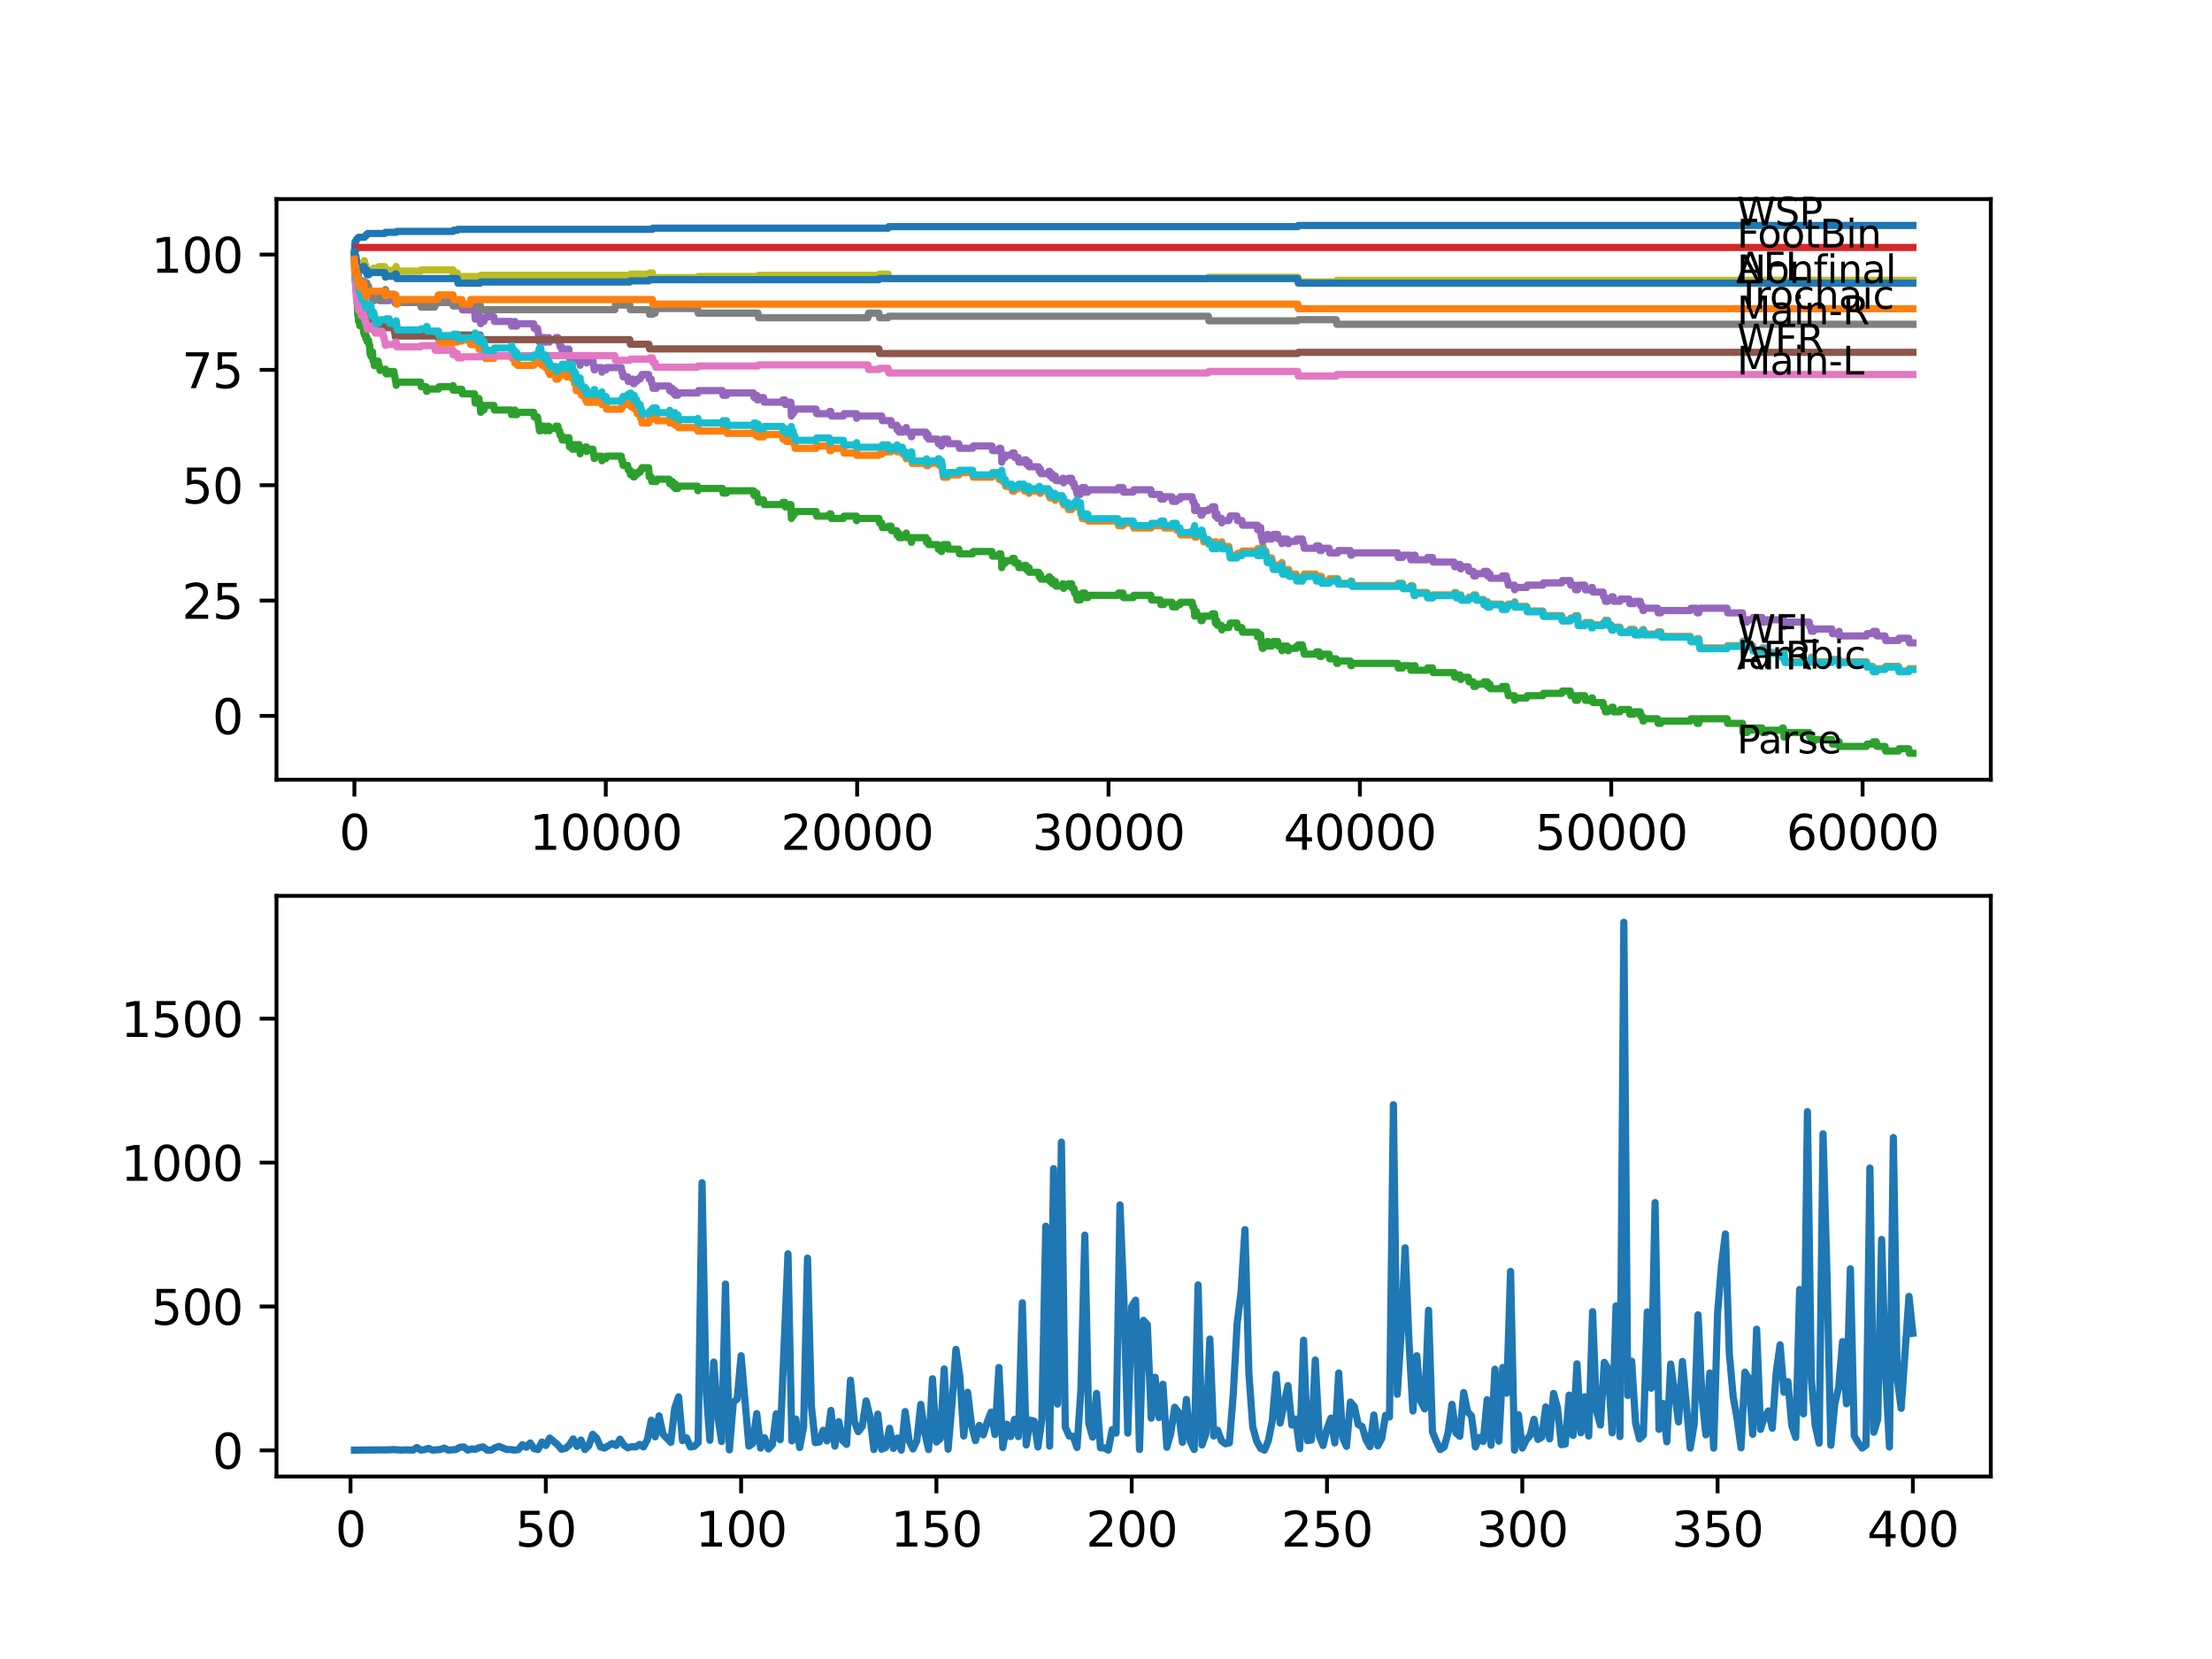 <?xml version="1.0" encoding="utf-8" standalone="no"?>
<!DOCTYPE svg PUBLIC "-//W3C//DTD SVG 1.1//EN"
  "http://www.w3.org/Graphics/SVG/1.1/DTD/svg11.dtd">
<svg xmlns:xlink="http://www.w3.org/1999/xlink" width="460.8pt" height="345.6pt" viewBox="0 0 460.8 345.6" xmlns="http://www.w3.org/2000/svg" version="1.1">
 <defs>
  <style type="text/css">*{stroke-linejoin: round; stroke-linecap: butt}</style>
 </defs>
 <g id="figure_1">
  <g id="patch_1">
   <path d="M 0 345.6 
L 460.8 345.6 
L 460.8 0 
L 0 0 
z
" style="fill: #ffffff"/>
  </g>
  <g id="axes_1">
   <g id="patch_2">
    <path d="M 57.6 162.432 
L 414.72 162.432 
L 414.72 41.472 
L 57.6 41.472 
z
" style="fill: #ffffff"/>
   </g>
   <g id="matplotlib.axis_1">
    <g id="xtick_1">
     <g id="line2d_1">
      <defs>
       <path id="m43df554e34" d="M 0 0 
L 0 3.5 
" style="stroke: #000000; stroke-width: 0.8"/>
      </defs>
      <g>
       <use xlink:href="#m43df554e34" x="73.827" y="162.432" style="stroke: #000000; stroke-width: 0.8"/>
      </g>
     </g>
     <g id="text_1">
      <!-- 0 -->
      <g transform="translate(70.646 177.03)scale(0.1 -0.1)">
       <defs>
        <path id="DejaVuSans-30" d="M 2034 4250 
Q 1547 4250 1301 3770 
Q 1056 3291 1056 2328 
Q 1056 1369 1301 889 
Q 1547 409 2034 409 
Q 2525 409 2770 889 
Q 3016 1369 3016 2328 
Q 3016 3291 2770 3770 
Q 2525 4250 2034 4250 
z
M 2034 4750 
Q 2819 4750 3233 4129 
Q 3647 3509 3647 2328 
Q 3647 1150 3233 529 
Q 2819 -91 2034 -91 
Q 1250 -91 836 529 
Q 422 1150 422 2328 
Q 422 3509 836 4129 
Q 1250 4750 2034 4750 
z
" transform="scale(0.016)"/>
       </defs>
       <use xlink:href="#DejaVuSans-30"/>
      </g>
     </g>
    </g>
    <g id="xtick_2">
     <g id="line2d_2">
      <g>
       <use xlink:href="#m43df554e34" x="126.192" y="162.432" style="stroke: #000000; stroke-width: 0.8"/>
      </g>
     </g>
     <g id="text_2">
      <!-- 10000 -->
      <g transform="translate(110.286 177.03)scale(0.1 -0.1)">
       <defs>
        <path id="DejaVuSans-31" d="M 794 531 
L 1825 531 
L 1825 4091 
L 703 3866 
L 703 4441 
L 1819 4666 
L 2450 4666 
L 2450 531 
L 3481 531 
L 3481 0 
L 794 0 
L 794 531 
z
" transform="scale(0.016)"/>
       </defs>
       <use xlink:href="#DejaVuSans-31"/>
       <use xlink:href="#DejaVuSans-30" x="63.623"/>
       <use xlink:href="#DejaVuSans-30" x="127.246"/>
       <use xlink:href="#DejaVuSans-30" x="190.869"/>
       <use xlink:href="#DejaVuSans-30" x="254.492"/>
      </g>
     </g>
    </g>
    <g id="xtick_3">
     <g id="line2d_3">
      <g>
       <use xlink:href="#m43df554e34" x="178.556" y="162.432" style="stroke: #000000; stroke-width: 0.8"/>
      </g>
     </g>
     <g id="text_3">
      <!-- 20000 -->
      <g transform="translate(162.65 177.03)scale(0.1 -0.1)">
       <defs>
        <path id="DejaVuSans-32" d="M 1228 531 
L 3431 531 
L 3431 0 
L 469 0 
L 469 531 
Q 828 903 1448 1529 
Q 2069 2156 2228 2338 
Q 2531 2678 2651 2914 
Q 2772 3150 2772 3378 
Q 2772 3750 2511 3984 
Q 2250 4219 1831 4219 
Q 1534 4219 1204 4116 
Q 875 4013 500 3803 
L 500 4441 
Q 881 4594 1212 4672 
Q 1544 4750 1819 4750 
Q 2544 4750 2975 4387 
Q 3406 4025 3406 3419 
Q 3406 3131 3298 2873 
Q 3191 2616 2906 2266 
Q 2828 2175 2409 1742 
Q 1991 1309 1228 531 
z
" transform="scale(0.016)"/>
       </defs>
       <use xlink:href="#DejaVuSans-32"/>
       <use xlink:href="#DejaVuSans-30" x="63.623"/>
       <use xlink:href="#DejaVuSans-30" x="127.246"/>
       <use xlink:href="#DejaVuSans-30" x="190.869"/>
       <use xlink:href="#DejaVuSans-30" x="254.492"/>
      </g>
     </g>
    </g>
    <g id="xtick_4">
     <g id="line2d_4">
      <g>
       <use xlink:href="#m43df554e34" x="230.921" y="162.432" style="stroke: #000000; stroke-width: 0.8"/>
      </g>
     </g>
     <g id="text_4">
      <!-- 30000 -->
      <g transform="translate(215.015 177.03)scale(0.1 -0.1)">
       <defs>
        <path id="DejaVuSans-33" d="M 2597 2516 
Q 3050 2419 3304 2112 
Q 3559 1806 3559 1356 
Q 3559 666 3084 287 
Q 2609 -91 1734 -91 
Q 1441 -91 1130 -33 
Q 819 25 488 141 
L 488 750 
Q 750 597 1062 519 
Q 1375 441 1716 441 
Q 2309 441 2620 675 
Q 2931 909 2931 1356 
Q 2931 1769 2642 2001 
Q 2353 2234 1838 2234 
L 1294 2234 
L 1294 2753 
L 1863 2753 
Q 2328 2753 2575 2939 
Q 2822 3125 2822 3475 
Q 2822 3834 2567 4026 
Q 2313 4219 1838 4219 
Q 1578 4219 1281 4162 
Q 984 4106 628 3988 
L 628 4550 
Q 988 4650 1302 4700 
Q 1616 4750 1894 4750 
Q 2613 4750 3031 4423 
Q 3450 4097 3450 3541 
Q 3450 3153 3228 2886 
Q 3006 2619 2597 2516 
z
" transform="scale(0.016)"/>
       </defs>
       <use xlink:href="#DejaVuSans-33"/>
       <use xlink:href="#DejaVuSans-30" x="63.623"/>
       <use xlink:href="#DejaVuSans-30" x="127.246"/>
       <use xlink:href="#DejaVuSans-30" x="190.869"/>
       <use xlink:href="#DejaVuSans-30" x="254.492"/>
      </g>
     </g>
    </g>
    <g id="xtick_5">
     <g id="line2d_5">
      <g>
       <use xlink:href="#m43df554e34" x="283.285" y="162.432" style="stroke: #000000; stroke-width: 0.8"/>
      </g>
     </g>
     <g id="text_5">
      <!-- 40000 -->
      <g transform="translate(267.379 177.03)scale(0.1 -0.1)">
       <defs>
        <path id="DejaVuSans-34" d="M 2419 4116 
L 825 1625 
L 2419 1625 
L 2419 4116 
z
M 2253 4666 
L 3047 4666 
L 3047 1625 
L 3713 1625 
L 3713 1100 
L 3047 1100 
L 3047 0 
L 2419 0 
L 2419 1100 
L 313 1100 
L 313 1709 
L 2253 4666 
z
" transform="scale(0.016)"/>
       </defs>
       <use xlink:href="#DejaVuSans-34"/>
       <use xlink:href="#DejaVuSans-30" x="63.623"/>
       <use xlink:href="#DejaVuSans-30" x="127.246"/>
       <use xlink:href="#DejaVuSans-30" x="190.869"/>
       <use xlink:href="#DejaVuSans-30" x="254.492"/>
      </g>
     </g>
    </g>
    <g id="xtick_6">
     <g id="line2d_6">
      <g>
       <use xlink:href="#m43df554e34" x="335.65" y="162.432" style="stroke: #000000; stroke-width: 0.8"/>
      </g>
     </g>
     <g id="text_6">
      <!-- 50000 -->
      <g transform="translate(319.744 177.03)scale(0.1 -0.1)">
       <defs>
        <path id="DejaVuSans-35" d="M 691 4666 
L 3169 4666 
L 3169 4134 
L 1269 4134 
L 1269 2991 
Q 1406 3038 1543 3061 
Q 1681 3084 1819 3084 
Q 2600 3084 3056 2656 
Q 3513 2228 3513 1497 
Q 3513 744 3044 326 
Q 2575 -91 1722 -91 
Q 1428 -91 1123 -41 
Q 819 9 494 109 
L 494 744 
Q 775 591 1075 516 
Q 1375 441 1709 441 
Q 2250 441 2565 725 
Q 2881 1009 2881 1497 
Q 2881 1984 2565 2268 
Q 2250 2553 1709 2553 
Q 1456 2553 1204 2497 
Q 953 2441 691 2322 
L 691 4666 
z
" transform="scale(0.016)"/>
       </defs>
       <use xlink:href="#DejaVuSans-35"/>
       <use xlink:href="#DejaVuSans-30" x="63.623"/>
       <use xlink:href="#DejaVuSans-30" x="127.246"/>
       <use xlink:href="#DejaVuSans-30" x="190.869"/>
       <use xlink:href="#DejaVuSans-30" x="254.492"/>
      </g>
     </g>
    </g>
    <g id="xtick_7">
     <g id="line2d_7">
      <g>
       <use xlink:href="#m43df554e34" x="388.014" y="162.432" style="stroke: #000000; stroke-width: 0.8"/>
      </g>
     </g>
     <g id="text_7">
      <!-- 60000 -->
      <g transform="translate(372.108 177.03)scale(0.1 -0.1)">
       <defs>
        <path id="DejaVuSans-36" d="M 2113 2584 
Q 1688 2584 1439 2293 
Q 1191 2003 1191 1497 
Q 1191 994 1439 701 
Q 1688 409 2113 409 
Q 2538 409 2786 701 
Q 3034 994 3034 1497 
Q 3034 2003 2786 2293 
Q 2538 2584 2113 2584 
z
M 3366 4563 
L 3366 3988 
Q 3128 4100 2886 4159 
Q 2644 4219 2406 4219 
Q 1781 4219 1451 3797 
Q 1122 3375 1075 2522 
Q 1259 2794 1537 2939 
Q 1816 3084 2150 3084 
Q 2853 3084 3261 2657 
Q 3669 2231 3669 1497 
Q 3669 778 3244 343 
Q 2819 -91 2113 -91 
Q 1303 -91 875 529 
Q 447 1150 447 2328 
Q 447 3434 972 4092 
Q 1497 4750 2381 4750 
Q 2619 4750 2861 4703 
Q 3103 4656 3366 4563 
z
" transform="scale(0.016)"/>
       </defs>
       <use xlink:href="#DejaVuSans-36"/>
       <use xlink:href="#DejaVuSans-30" x="63.623"/>
       <use xlink:href="#DejaVuSans-30" x="127.246"/>
       <use xlink:href="#DejaVuSans-30" x="190.869"/>
       <use xlink:href="#DejaVuSans-30" x="254.492"/>
      </g>
     </g>
    </g>
   </g>
   <g id="matplotlib.axis_2">
    <g id="ytick_1">
     <g id="line2d_8">
      <defs>
       <path id="m5d844a731b" d="M 0 0 
L -3.5 0 
" style="stroke: #000000; stroke-width: 0.8"/>
      </defs>
      <g>
       <use xlink:href="#m5d844a731b" x="57.6" y="149.133" style="stroke: #000000; stroke-width: 0.8"/>
      </g>
     </g>
     <g id="text_8">
      <!-- 0 -->
      <g transform="translate(44.237 152.932)scale(0.1 -0.1)">
       <use xlink:href="#DejaVuSans-30"/>
      </g>
     </g>
    </g>
    <g id="ytick_2">
     <g id="line2d_9">
      <g>
       <use xlink:href="#m5d844a731b" x="57.6" y="125.106" style="stroke: #000000; stroke-width: 0.8"/>
      </g>
     </g>
     <g id="text_9">
      <!-- 25 -->
      <g transform="translate(37.875 128.905)scale(0.1 -0.1)">
       <use xlink:href="#DejaVuSans-32"/>
       <use xlink:href="#DejaVuSans-35" x="63.623"/>
      </g>
     </g>
    </g>
    <g id="ytick_3">
     <g id="line2d_10">
      <g>
       <use xlink:href="#m5d844a731b" x="57.6" y="101.079" style="stroke: #000000; stroke-width: 0.8"/>
      </g>
     </g>
     <g id="text_10">
      <!-- 50 -->
      <g transform="translate(37.875 104.878)scale(0.1 -0.1)">
       <use xlink:href="#DejaVuSans-35"/>
       <use xlink:href="#DejaVuSans-30" x="63.623"/>
      </g>
     </g>
    </g>
    <g id="ytick_4">
     <g id="line2d_11">
      <g>
       <use xlink:href="#m5d844a731b" x="57.6" y="77.052" style="stroke: #000000; stroke-width: 0.8"/>
      </g>
     </g>
     <g id="text_11">
      <!-- 75 -->
      <g transform="translate(37.875 80.851)scale(0.1 -0.1)">
       <defs>
        <path id="DejaVuSans-37" d="M 525 4666 
L 3525 4666 
L 3525 4397 
L 1831 0 
L 1172 0 
L 2766 4134 
L 525 4134 
L 525 4666 
z
" transform="scale(0.016)"/>
       </defs>
       <use xlink:href="#DejaVuSans-37"/>
       <use xlink:href="#DejaVuSans-35" x="63.623"/>
      </g>
     </g>
    </g>
    <g id="ytick_5">
     <g id="line2d_12">
      <g>
       <use xlink:href="#m5d844a731b" x="57.6" y="53.025" style="stroke: #000000; stroke-width: 0.8"/>
      </g>
     </g>
     <g id="text_12">
      <!-- 100 -->
      <g transform="translate(31.512 56.824)scale(0.1 -0.1)">
       <use xlink:href="#DejaVuSans-31"/>
       <use xlink:href="#DejaVuSans-30" x="63.623"/>
       <use xlink:href="#DejaVuSans-30" x="127.246"/>
      </g>
     </g>
    </g>
   </g>
   <g id="line2d_13">
    <path d="M 73.833 53.025 
L 73.969 50.35 
L 74.142 50.35 
L 74.262 49.869 
L 74.32 49.869 
L 74.435 49.677 
L 74.587 49.677 
L 74.702 49.437 
L 75.912 49.437 
L 76.027 49.197 
L 76.194 49.197 
L 76.31 48.876 
L 76.482 48.876 
L 76.598 48.636 
L 80.174 48.636 
L 80.289 48.396 
L 82.536 48.396 
L 82.651 48.204 
L 94.381 48.204 
L 94.496 47.963 
L 95.266 47.963 
L 95.381 47.771 
L 135.911 47.771 
L 136.026 47.531 
L 185.018 47.531 
L 185.133 47.21 
L 270.346 47.21 
L 270.461 46.97 
L 398.487 46.97 
L 398.487 46.97 
" clip-path="url(#paaf1606da5)" style="fill: none; stroke: #1f77b4; stroke-width: 1.5; stroke-linecap: square"/>
   </g>
   <g id="line2d_14">
    <path d="M 73.833 53.025 
L 73.843 52.544 
L 73.848 53.506 
L 73.932 53.025 
L 74.068 57.83 
L 74.136 57.83 
L 74.252 58.791 
L 74.288 58.791 
L 74.294 59.753 
L 74.398 59.192 
L 74.461 59.192 
L 74.466 60.153 
L 74.571 59.512 
L 74.644 59.512 
L 74.765 61.434 
L 74.843 61.434 
L 74.959 61.194 
L 75.011 61.194 
L 75.126 62.155 
L 75.268 62.155 
L 75.383 63.116 
L 75.76 63.116 
L 75.817 64.077 
L 75.87 63.837 
L 76.121 63.837 
L 76.236 63.357 
L 76.383 63.357 
L 76.503 65.279 
L 76.776 65.279 
L 76.891 65.038 
L 77.001 65.038 
L 77.106 64.318 
L 77.184 65.279 
L 77.215 64.798 
L 77.31 64.798 
L 77.43 66.72 
L 77.603 66.72 
L 77.718 66.24 
L 77.875 66.24 
L 77.985 65.759 
L 78.1 66.72 
L 78.242 66.72 
L 78.357 67.681 
L 79.038 67.681 
L 79.153 67.201 
L 81.09 67.201 
L 81.206 68.162 
L 82.064 68.162 
L 82.18 67.922 
L 82.473 67.922 
L 82.588 67.409 
L 82.609 67.409 
L 82.724 68.37 
L 82.75 68.37 
L 82.866 69.331 
L 87.62 69.331 
L 87.735 69.091 
L 88.757 69.091 
L 88.872 68.611 
L 88.94 68.611 
L 89.055 69.572 
L 91.192 69.572 
L 91.307 70.533 
L 91.354 70.533 
L 91.469 71.494 
L 94.381 71.494 
L 94.496 71.253 
L 95.266 71.253 
L 95.381 71.061 
L 96.203 71.061 
L 96.318 70.821 
L 97.926 70.821 
L 98.041 71.782 
L 98.863 71.782 
L 98.983 70.821 
L 99.067 70.821 
L 99.182 71.782 
L 99.737 71.782 
L 99.779 72.743 
L 99.847 72.263 
L 100.01 72.263 
L 100.125 71.782 
L 100.141 71.782 
L 100.256 72.743 
L 100.806 72.743 
L 100.921 73.704 
L 100.999 73.704 
L 101.115 74.665 
L 102.879 74.665 
L 102.995 74.185 
L 106.456 74.185 
L 106.571 73.704 
L 106.629 73.704 
L 106.744 74.665 
L 107.199 74.665 
L 107.252 75.626 
L 107.309 75.146 
L 107.681 75.146 
L 107.796 76.107 
L 111.179 76.107 
L 111.294 75.626 
L 111.98 75.626 
L 112.095 75.146 
L 112.122 75.146 
L 112.237 74.665 
L 112.273 74.665 
L 112.389 74.185 
L 112.64 74.185 
L 112.755 75.146 
L 112.813 75.146 
L 112.928 76.107 
L 113.541 76.107 
L 113.619 75.626 
L 113.624 76.587 
L 113.645 76.587 
L 114.143 76.587 
L 114.258 77.549 
L 114.321 77.549 
L 114.431 77.068 
L 114.546 78.029 
L 115.709 78.029 
L 115.824 78.99 
L 116.232 78.99 
L 116.347 78.51 
L 116.573 78.51 
L 116.688 78.029 
L 117.007 78.029 
L 117.122 77.549 
L 117.908 77.549 
L 118.023 78.51 
L 118.521 78.51 
L 118.641 77.549 
L 119.196 77.549 
L 119.311 78.99 
L 119.673 78.99 
L 119.709 79.951 
L 119.783 79.471 
L 119.934 79.471 
L 120.055 81.393 
L 120.647 81.393 
L 120.762 80.912 
L 120.825 80.912 
L 120.851 80.432 
L 120.856 81.393 
L 120.929 81.393 
L 121.029 81.393 
L 121.144 82.354 
L 121.867 82.354 
L 121.982 83.315 
L 122.197 83.315 
L 122.212 82.835 
L 122.218 83.796 
L 122.301 83.796 
L 123.516 83.796 
L 123.631 83.315 
L 123.668 83.315 
L 123.783 82.835 
L 123.883 82.835 
L 123.998 83.796 
L 125.365 83.796 
L 125.386 83.315 
L 125.391 84.276 
L 125.469 84.276 
L 126.244 84.276 
L 126.36 85.237 
L 129.428 85.237 
L 129.543 84.757 
L 129.69 84.757 
L 129.805 84.276 
L 130.748 84.276 
L 130.863 83.796 
L 131.387 83.796 
L 131.502 84.757 
L 131.842 84.757 
L 131.957 84.276 
L 132.125 84.276 
L 132.24 85.237 
L 132.638 85.237 
L 132.753 86.198 
L 133.334 86.198 
L 133.45 87.159 
L 133.622 87.159 
L 133.738 88.12 
L 135.131 88.12 
L 135.246 87.4 
L 135.659 87.4 
L 135.775 86.919 
L 135.911 86.919 
L 136.026 86.679 
L 136.728 86.679 
L 136.843 87.64 
L 139.414 87.64 
L 139.513 87.159 
L 139.519 88.12 
L 140.063 88.12 
L 140.179 87.64 
L 140.597 87.64 
L 140.66 88.601 
L 140.707 88.12 
L 141.226 88.12 
L 141.341 89.082 
L 145.305 89.082 
L 145.384 88.841 
L 145.389 89.802 
L 145.399 89.802 
L 150.51 89.802 
L 150.625 89.322 
L 151.353 89.322 
L 151.468 90.283 
L 156.961 90.283 
L 157.077 89.802 
L 157.385 89.802 
L 157.501 90.763 
L 157.647 90.763 
L 157.763 90.283 
L 157.904 90.283 
L 157.956 90.043 
L 157.962 91.004 
L 157.998 91.004 
L 159.066 91.004 
L 159.182 90.523 
L 162.983 90.523 
L 163.098 91.484 
L 163.475 91.484 
L 163.591 91.004 
L 163.716 91.004 
L 163.832 91.965 
L 164.753 91.965 
L 164.853 90.523 
L 164.868 91.484 
L 165.23 91.484 
L 165.345 92.445 
L 165.544 92.445 
L 165.659 93.406 
L 170.011 93.406 
L 170.126 92.926 
L 172.765 92.926 
L 172.88 93.887 
L 173.079 93.887 
L 173.194 93.406 
L 175.697 93.406 
L 175.813 94.367 
L 178.431 94.367 
L 178.446 93.887 
L 178.452 94.848 
L 178.536 94.848 
L 183.102 94.848 
L 183.217 94.608 
L 183.688 94.608 
L 183.803 94.127 
L 185.615 94.127 
L 185.73 93.647 
L 186.82 93.647 
L 186.877 93.166 
L 186.882 94.127 
L 186.924 94.127 
L 187.186 94.127 
L 187.301 93.647 
L 187.972 93.647 
L 188.087 94.608 
L 188.663 94.608 
L 188.778 95.569 
L 188.809 95.569 
L 188.925 95.088 
L 189.736 95.088 
L 189.851 94.608 
L 189.899 94.608 
L 190.019 96.53 
L 192.925 96.53 
L 193.025 96.049 
L 193.03 97.01 
L 193.328 97.01 
L 193.444 96.53 
L 195.355 96.53 
L 195.47 96.049 
L 195.617 96.049 
L 195.732 97.01 
L 195.983 97.01 
L 196.099 96.53 
L 196.156 96.53 
L 196.271 97.491 
L 196.277 97.491 
L 196.392 98.452 
L 196.413 98.452 
L 196.528 99.413 
L 197.429 99.413 
L 197.544 98.933 
L 199.743 98.933 
L 199.858 98.452 
L 202.623 98.452 
L 202.738 99.413 
L 206.64 99.413 
L 206.755 98.933 
L 208.048 98.933 
L 208.163 99.894 
L 208.472 99.894 
L 208.587 99.413 
L 208.64 99.413 
L 208.682 98.452 
L 208.75 99.413 
L 208.86 99.413 
L 208.975 100.374 
L 209.404 100.374 
L 209.52 101.335 
L 210.787 101.335 
L 210.902 102.296 
L 211.284 102.296 
L 211.399 101.816 
L 212.127 101.816 
L 212.243 101.335 
L 213.306 101.335 
L 213.421 102.296 
L 213.766 102.296 
L 213.882 101.816 
L 214.337 101.816 
L 214.369 102.777 
L 214.447 102.296 
L 216.374 102.296 
L 216.489 101.816 
L 216.552 101.816 
L 216.667 102.777 
L 216.741 102.777 
L 216.856 102.296 
L 218.385 102.296 
L 218.5 103.257 
L 218.652 103.257 
L 218.741 102.777 
L 218.746 103.738 
L 218.757 103.738 
L 219.134 103.738 
L 219.249 103.257 
L 219.72 103.257 
L 219.835 104.219 
L 219.856 104.219 
L 219.972 103.738 
L 221.265 103.738 
L 221.38 104.699 
L 221.501 104.699 
L 221.574 104.219 
L 221.579 105.18 
L 221.605 105.18 
L 222.454 105.18 
L 222.569 106.141 
L 223.25 106.141 
L 223.365 105.66 
L 223.721 105.66 
L 223.836 105.18 
L 224.155 105.18 
L 224.271 104.699 
L 224.349 104.699 
L 224.417 105.66 
L 224.459 105.18 
L 225.061 105.18 
L 225.182 107.102 
L 225.36 107.102 
L 225.475 108.063 
L 225.999 108.063 
L 226.114 107.582 
L 226.606 107.582 
L 226.721 108.543 
L 232.895 108.543 
L 233.01 109.504 
L 233.916 109.504 
L 234.031 109.024 
L 236.068 109.024 
L 236.184 109.985 
L 239.755 109.985 
L 239.87 109.504 
L 241.713 109.504 
L 241.828 109.024 
L 242.431 109.024 
L 242.546 109.985 
L 244.153 109.985 
L 244.269 109.504 
L 245.049 109.504 
L 245.164 110.466 
L 245.803 110.466 
L 245.918 111.427 
L 248.353 111.427 
L 248.468 110.946 
L 248.688 110.946 
L 248.803 110.466 
L 248.851 110.466 
L 248.866 109.985 
L 248.934 111.907 
L 248.945 111.907 
L 249.249 111.907 
L 249.364 111.427 
L 250.086 111.427 
L 250.202 110.946 
L 250.406 110.946 
L 250.521 111.907 
L 250.662 111.907 
L 250.778 112.868 
L 252.417 112.868 
L 252.532 113.829 
L 253.045 113.829 
L 253.165 112.868 
L 253.343 112.868 
L 253.459 113.829 
L 253.506 113.829 
L 253.621 113.349 
L 254.427 113.349 
L 254.522 112.868 
L 254.527 113.829 
L 254.532 113.829 
L 255.998 113.829 
L 256.113 114.79 
L 256.166 114.79 
L 256.281 115.752 
L 257.674 115.752 
L 257.789 115.271 
L 258.716 115.271 
L 258.831 114.79 
L 261.973 114.79 
L 261.978 114.31 
L 261.984 115.271 
L 262.078 115.271 
L 262.628 115.271 
L 262.748 114.31 
L 262.858 114.31 
L 262.973 113.829 
L 263.13 113.829 
L 263.246 114.79 
L 263.696 114.79 
L 263.811 115.752 
L 263.895 115.752 
L 264.01 116.713 
L 264.136 116.713 
L 264.251 116.232 
L 264.926 116.232 
L 265.042 117.193 
L 265.136 117.193 
L 265.251 118.154 
L 266.173 118.154 
L 266.288 117.674 
L 266.953 117.674 
L 267.058 117.193 
L 267.178 119.115 
L 268.178 119.115 
L 268.293 118.635 
L 268.451 118.635 
L 268.566 119.596 
L 270.027 119.596 
L 270.142 120.557 
L 271.32 120.557 
L 271.435 120.076 
L 271.582 120.076 
L 271.697 119.596 
L 274.106 119.596 
L 274.221 120.557 
L 274.818 120.557 
L 274.933 120.076 
L 275.279 120.076 
L 275.394 121.037 
L 276.881 121.037 
L 276.996 120.557 
L 278.677 120.557 
L 278.793 121.518 
L 281.306 121.518 
L 281.421 121.037 
L 281.557 121.037 
L 281.673 121.999 
L 291.166 121.999 
L 291.281 121.518 
L 292.166 121.518 
L 292.282 122.479 
L 293.79 122.479 
L 293.905 121.999 
L 294.287 121.999 
L 294.402 122.96 
L 294.497 122.96 
L 294.612 123.921 
L 294.774 123.921 
L 294.889 123.44 
L 297.293 123.44 
L 297.408 124.401 
L 298.424 124.401 
L 298.539 123.921 
L 302.933 123.921 
L 303.048 123.44 
L 303.315 123.44 
L 303.43 124.401 
L 304.168 124.401 
L 304.284 123.921 
L 304.325 123.921 
L 304.441 124.882 
L 305.896 124.882 
L 306.012 124.401 
L 306.907 124.401 
L 307.022 123.921 
L 307.425 123.921 
L 307.541 124.882 
L 309.044 124.882 
L 309.159 125.843 
L 309.845 125.843 
L 309.887 125.362 
L 309.892 126.323 
L 309.949 126.323 
L 310.363 126.323 
L 310.478 125.843 
L 312.829 125.843 
L 312.945 126.804 
L 313.803 126.804 
L 313.919 126.323 
L 314.086 126.323 
L 314.201 125.843 
L 315.495 125.843 
L 315.537 125.362 
L 315.542 126.323 
L 315.6 126.323 
L 318.034 126.323 
L 318.15 127.284 
L 321.402 127.284 
L 321.517 128.246 
L 325.339 128.246 
L 325.455 129.207 
L 327.109 129.207 
L 327.224 128.726 
L 328.083 128.726 
L 328.198 128.246 
L 328.659 128.246 
L 328.78 130.168 
L 330.131 130.168 
L 330.246 129.687 
L 331.44 129.687 
L 331.555 130.648 
L 331.733 130.648 
L 331.848 130.168 
L 333.938 130.168 
L 334.053 129.687 
L 334.32 129.687 
L 334.435 129.207 
L 334.933 129.207 
L 335.048 130.168 
L 335.65 130.168 
L 335.765 131.129 
L 336.053 131.129 
L 336.168 130.648 
L 337.467 130.648 
L 337.582 131.609 
L 339.389 131.609 
L 339.504 131.129 
L 340.446 131.129 
L 340.562 132.09 
L 341.698 132.09 
L 341.813 131.609 
L 342.148 131.609 
L 342.264 131.129 
L 342.384 131.129 
L 342.499 132.09 
L 345.311 132.09 
L 345.426 131.609 
L 345.976 131.609 
L 346.091 132.57 
L 352.139 132.57 
L 352.255 133.532 
L 353.433 133.532 
L 353.548 133.051 
L 353.888 133.051 
L 354.004 134.012 
L 354.019 134.012 
L 354.135 134.973 
L 359.779 134.973 
L 359.895 134.493 
L 363 134.493 
L 363.12 133.532 
L 363.937 133.532 
L 364.052 134.493 
L 365.084 134.493 
L 365.199 135.454 
L 367.063 135.454 
L 367.179 134.973 
L 367.912 134.973 
L 368.027 135.934 
L 371.216 135.934 
L 371.331 136.895 
L 371.478 136.895 
L 371.593 136.415 
L 371.619 136.415 
L 371.661 135.934 
L 371.666 136.895 
L 371.724 136.895 
L 371.755 136.895 
L 371.87 137.856 
L 376.892 137.856 
L 377.007 137.376 
L 377.222 137.376 
L 377.337 136.895 
L 377.788 136.895 
L 377.903 137.856 
L 381.626 137.856 
L 381.741 137.376 
L 383.061 137.376 
L 383.124 138.337 
L 383.171 137.856 
L 388.816 137.856 
L 388.931 138.817 
L 390.125 138.817 
L 390.24 139.779 
L 390.889 139.779 
L 391.004 139.298 
L 392.696 139.298 
L 392.811 138.817 
L 395.497 138.817 
L 395.612 139.779 
L 397.628 139.779 
L 397.744 139.298 
L 398.487 139.298 
L 398.487 139.298 
" clip-path="url(#paaf1606da5)" style="fill: none; stroke: #ff7f0e; stroke-width: 1.5; stroke-linecap: square"/>
   </g>
   <g id="line2d_15">
    <path d="M 73.833 52.705 
L 73.838 52.705 
L 73.948 58.279 
L 73.974 57.718 
L 74.026 57.718 
L 74.136 60.602 
L 74.147 59.881 
L 74.168 59.881 
L 74.225 60.842 
L 74.278 60.602 
L 74.288 60.602 
L 74.294 60.121 
L 74.346 61.851 
L 74.383 61.851 
L 74.393 61.851 
L 74.524 65.695 
L 74.587 65.695 
L 74.629 65.455 
L 74.665 66.897 
L 74.671 66.897 
L 74.843 66.897 
L 74.959 67.858 
L 75.268 67.858 
L 75.383 67.377 
L 75.493 67.377 
L 75.608 68.338 
L 75.655 68.338 
L 75.76 69.299 
L 75.765 68.819 
L 75.817 68.819 
L 75.912 69.78 
L 75.927 69.54 
L 76.121 69.54 
L 76.194 70.501 
L 76.231 70.18 
L 76.399 70.18 
L 76.482 71.141 
L 76.509 70.901 
L 76.776 70.901 
L 76.891 71.862 
L 77.001 71.862 
L 77.106 73.784 
L 77.116 73.304 
L 77.184 73.304 
L 77.299 74.265 
L 77.31 74.265 
L 77.43 73.304 
L 77.603 73.304 
L 77.723 75.226 
L 77.875 75.226 
L 77.985 76.187 
L 78.1 75.706 
L 78.242 75.706 
L 78.357 75.226 
L 78.792 75.226 
L 78.907 76.187 
L 79.038 76.187 
L 79.153 77.148 
L 80.174 77.148 
L 80.289 76.908 
L 80.321 76.908 
L 80.436 77.869 
L 81.09 77.869 
L 81.206 77.388 
L 82.064 77.388 
L 82.18 78.349 
L 82.242 78.349 
L 82.358 79.311 
L 82.473 79.311 
L 82.536 80.272 
L 82.588 80.079 
L 82.609 80.079 
L 82.724 79.599 
L 87.62 79.599 
L 87.735 80.56 
L 88.757 80.56 
L 88.872 81.521 
L 88.94 81.521 
L 89.055 81.04 
L 91.354 81.04 
L 91.469 80.56 
L 94.381 80.56 
L 94.391 80.32 
L 94.396 81.281 
L 94.475 81.281 
L 95.266 81.281 
L 95.381 81.089 
L 96.203 81.089 
L 96.318 82.05 
L 98.863 82.05 
L 98.983 83.972 
L 99.067 83.972 
L 99.182 83.491 
L 99.737 83.491 
L 99.779 83.011 
L 99.785 83.972 
L 99.842 83.972 
L 100.01 83.972 
L 100.13 85.894 
L 100.141 85.894 
L 100.256 85.413 
L 100.806 85.413 
L 100.921 84.933 
L 100.999 84.933 
L 101.115 84.452 
L 102.879 84.452 
L 102.995 85.413 
L 106.456 85.413 
L 106.571 86.374 
L 106.629 86.374 
L 106.744 85.894 
L 107.199 85.894 
L 107.252 85.413 
L 107.257 86.374 
L 107.304 86.374 
L 107.681 86.374 
L 107.796 85.894 
L 111.179 85.894 
L 111.294 86.855 
L 111.98 86.855 
L 112.095 87.816 
L 112.122 87.816 
L 112.237 88.777 
L 112.273 88.777 
L 112.389 89.738 
L 112.64 89.738 
L 112.755 89.258 
L 112.813 89.258 
L 112.928 88.777 
L 113.541 88.777 
L 113.619 89.738 
L 113.651 89.258 
L 114.143 89.258 
L 114.258 88.777 
L 114.321 88.777 
L 114.431 89.738 
L 114.546 89.258 
L 115.709 89.258 
L 115.824 88.777 
L 116.232 88.777 
L 116.347 89.738 
L 116.573 89.738 
L 116.688 90.699 
L 117.007 90.699 
L 117.122 91.66 
L 117.908 91.66 
L 118.023 91.18 
L 118.521 91.18 
L 118.641 93.102 
L 119.196 93.102 
L 119.217 92.622 
L 119.222 93.583 
L 119.306 93.102 
L 119.673 93.102 
L 119.709 92.622 
L 119.714 93.583 
L 119.777 93.583 
L 119.934 93.583 
L 120.055 92.622 
L 120.647 92.622 
L 120.762 93.583 
L 120.825 93.583 
L 120.851 94.544 
L 120.935 94.063 
L 121.029 94.063 
L 121.144 93.583 
L 121.867 93.583 
L 121.982 93.102 
L 122.197 93.102 
L 122.212 94.063 
L 122.307 93.583 
L 123.516 93.583 
L 123.631 94.544 
L 123.668 94.544 
L 123.783 95.505 
L 123.883 95.505 
L 123.998 95.024 
L 125.365 95.024 
L 125.386 95.985 
L 125.475 95.505 
L 126.244 95.505 
L 126.36 95.024 
L 129.428 95.024 
L 129.543 95.985 
L 129.69 95.985 
L 129.805 96.946 
L 130.748 96.946 
L 130.863 97.907 
L 131.208 97.907 
L 131.324 98.869 
L 131.387 98.869 
L 131.502 98.388 
L 131.842 98.388 
L 131.957 99.349 
L 132.125 99.349 
L 132.24 98.869 
L 132.638 98.869 
L 132.753 98.388 
L 133.334 98.388 
L 133.45 97.907 
L 133.622 97.907 
L 133.738 97.427 
L 135.131 97.427 
L 135.251 99.349 
L 135.659 99.349 
L 135.775 100.31 
L 136.728 100.31 
L 136.843 99.83 
L 139.414 99.83 
L 139.513 100.791 
L 139.524 100.31 
L 140.063 100.31 
L 140.179 101.271 
L 140.597 101.271 
L 140.66 100.791 
L 140.666 101.752 
L 140.702 101.752 
L 141.226 101.752 
L 141.341 101.271 
L 145.305 101.271 
L 145.384 102.232 
L 145.415 101.752 
L 150.51 101.752 
L 150.625 102.713 
L 151.353 102.713 
L 151.468 102.232 
L 156.961 102.232 
L 157.077 103.193 
L 157.385 103.193 
L 157.501 102.713 
L 157.647 102.713 
L 157.763 103.674 
L 157.904 103.674 
L 157.956 104.635 
L 158.014 104.154 
L 159.066 104.154 
L 159.182 105.116 
L 162.983 105.116 
L 163.098 104.635 
L 163.475 104.635 
L 163.591 105.596 
L 163.716 105.596 
L 163.832 105.116 
L 164.753 105.116 
L 164.853 107.999 
L 164.874 107.518 
L 165.23 107.518 
L 165.345 107.038 
L 165.544 107.038 
L 165.659 106.557 
L 170.011 106.557 
L 170.126 107.518 
L 172.765 107.518 
L 172.88 107.038 
L 173.079 107.038 
L 173.194 107.999 
L 175.697 107.999 
L 175.813 107.518 
L 178.431 107.518 
L 178.446 108.479 
L 178.541 107.999 
L 183.102 107.999 
L 183.217 108.96 
L 183.688 108.96 
L 183.803 109.921 
L 185.018 109.921 
L 185.133 109.601 
L 185.615 109.601 
L 185.73 110.562 
L 186.82 110.562 
L 186.877 111.523 
L 186.93 111.042 
L 187.186 111.042 
L 187.301 112.003 
L 187.972 112.003 
L 188.087 111.523 
L 188.663 111.523 
L 188.778 111.042 
L 188.809 111.042 
L 188.925 112.003 
L 189.736 112.003 
L 189.851 112.964 
L 189.899 112.964 
L 190.019 112.003 
L 192.925 112.003 
L 193.025 112.964 
L 193.035 112.484 
L 193.328 112.484 
L 193.444 113.445 
L 195.355 113.445 
L 195.47 114.406 
L 195.617 114.406 
L 195.732 113.925 
L 195.983 113.925 
L 196.099 114.887 
L 196.156 114.887 
L 196.271 114.406 
L 196.277 114.406 
L 196.392 113.925 
L 196.413 113.925 
L 196.528 113.445 
L 197.429 113.445 
L 197.544 114.406 
L 199.743 114.406 
L 199.858 115.367 
L 202.623 115.367 
L 202.738 114.887 
L 206.64 114.887 
L 206.755 115.848 
L 208.048 115.848 
L 208.163 115.367 
L 208.472 115.367 
L 208.587 116.328 
L 208.64 116.328 
L 208.682 118.25 
L 208.755 117.77 
L 208.86 117.77 
L 208.975 117.289 
L 209.404 117.289 
L 209.52 116.809 
L 210.787 116.809 
L 210.902 116.328 
L 211.284 116.328 
L 211.399 117.289 
L 212.127 117.289 
L 212.243 118.25 
L 213.306 118.25 
L 213.421 117.77 
L 213.766 117.77 
L 213.882 118.731 
L 214.337 118.731 
L 214.369 118.25 
L 214.374 119.211 
L 214.442 119.211 
L 216.374 119.211 
L 216.489 120.172 
L 216.552 120.172 
L 216.667 119.692 
L 216.741 119.692 
L 216.856 120.653 
L 218.385 120.653 
L 218.5 120.172 
L 218.652 120.172 
L 218.741 121.134 
L 218.762 120.653 
L 219.134 120.653 
L 219.249 121.614 
L 219.72 121.614 
L 219.835 121.134 
L 219.856 121.134 
L 219.972 122.095 
L 221.265 122.095 
L 221.38 121.614 
L 221.501 121.614 
L 221.574 122.575 
L 221.611 122.095 
L 222.454 122.095 
L 222.569 121.614 
L 223.25 121.614 
L 223.365 122.575 
L 223.721 122.575 
L 223.836 123.536 
L 224.155 123.536 
L 224.271 124.497 
L 224.349 124.497 
L 224.417 124.017 
L 224.423 124.978 
L 224.454 124.978 
L 225.061 124.978 
L 225.182 124.017 
L 225.36 124.017 
L 225.475 123.536 
L 225.999 123.536 
L 226.114 124.497 
L 226.606 124.497 
L 226.721 124.017 
L 232.895 124.017 
L 233.01 123.536 
L 233.916 123.536 
L 234.031 124.497 
L 236.068 124.497 
L 236.184 124.017 
L 239.755 124.017 
L 239.87 124.978 
L 241.713 124.978 
L 241.828 125.939 
L 242.431 125.939 
L 242.546 125.458 
L 244.153 125.458 
L 244.269 126.42 
L 245.049 126.42 
L 245.164 125.939 
L 245.803 125.939 
L 245.918 125.458 
L 248.353 125.458 
L 248.468 126.42 
L 248.688 126.42 
L 248.803 127.381 
L 248.851 127.381 
L 248.866 128.342 
L 248.96 127.381 
L 249.249 127.381 
L 249.364 128.342 
L 250.086 128.342 
L 250.202 129.303 
L 250.406 129.303 
L 250.521 128.822 
L 250.662 128.822 
L 250.778 128.342 
L 252.417 128.342 
L 252.532 127.861 
L 253.045 127.861 
L 253.165 129.783 
L 253.343 129.783 
L 253.459 129.303 
L 253.506 129.303 
L 253.621 130.264 
L 254.427 130.264 
L 254.522 131.225 
L 254.537 130.744 
L 255.998 130.744 
L 256.113 130.264 
L 256.166 130.264 
L 256.281 129.783 
L 257.674 129.783 
L 257.789 130.744 
L 258.716 130.744 
L 258.831 131.705 
L 261.973 131.705 
L 261.978 132.667 
L 262.083 132.186 
L 262.628 132.186 
L 262.748 134.108 
L 262.858 134.108 
L 262.973 135.069 
L 263.13 135.069 
L 263.246 134.589 
L 263.696 134.589 
L 263.811 134.108 
L 263.895 134.108 
L 264.01 133.628 
L 264.136 133.628 
L 264.251 134.589 
L 264.926 134.589 
L 265.042 134.108 
L 265.136 134.108 
L 265.251 133.628 
L 266.173 133.628 
L 266.288 134.589 
L 266.953 134.589 
L 267.058 135.55 
L 267.063 135.069 
L 267.173 135.069 
L 267.288 134.589 
L 268.178 134.589 
L 268.293 135.55 
L 268.451 135.55 
L 268.566 135.069 
L 270.027 135.069 
L 270.142 134.589 
L 270.346 134.589 
L 270.461 134.348 
L 271.32 134.348 
L 271.435 135.31 
L 271.582 135.31 
L 271.697 136.271 
L 274.106 136.271 
L 274.221 135.79 
L 274.818 135.79 
L 274.933 136.751 
L 275.279 136.751 
L 275.394 136.271 
L 276.881 136.271 
L 276.996 137.232 
L 278.358 137.232 
L 278.473 138.193 
L 278.677 138.193 
L 278.793 137.712 
L 281.306 137.712 
L 281.421 138.673 
L 281.557 138.673 
L 281.673 138.193 
L 291.166 138.193 
L 291.281 139.154 
L 292.166 139.154 
L 292.282 138.673 
L 293.79 138.673 
L 293.905 139.634 
L 294.287 139.634 
L 294.402 139.154 
L 294.497 139.154 
L 294.612 138.673 
L 294.774 138.673 
L 294.889 139.634 
L 297.293 139.634 
L 297.408 139.154 
L 298.424 139.154 
L 298.539 140.115 
L 302.933 140.115 
L 303.048 141.076 
L 303.315 141.076 
L 303.43 140.595 
L 304.168 140.595 
L 304.284 141.557 
L 304.325 141.557 
L 304.441 141.076 
L 305.896 141.076 
L 306.012 142.037 
L 306.907 142.037 
L 307.022 142.998 
L 307.425 142.998 
L 307.541 142.518 
L 309.044 142.518 
L 309.159 142.037 
L 309.845 142.037 
L 309.887 142.998 
L 309.955 142.518 
L 310.363 142.518 
L 310.478 143.479 
L 312.829 143.479 
L 312.945 142.998 
L 313.803 142.998 
L 313.919 143.959 
L 314.086 143.959 
L 314.201 144.92 
L 315.495 144.92 
L 315.537 145.881 
L 315.605 145.401 
L 318.034 145.401 
L 318.15 144.92 
L 321.402 144.92 
L 321.517 144.44 
L 325.339 144.44 
L 325.455 143.959 
L 327.109 143.959 
L 327.224 144.92 
L 328.083 144.92 
L 328.198 145.881 
L 328.659 145.881 
L 328.78 144.92 
L 330.131 144.92 
L 330.246 145.881 
L 331.44 145.881 
L 331.555 145.401 
L 331.733 145.401 
L 331.848 146.362 
L 333.938 146.362 
L 334.053 147.323 
L 334.32 147.323 
L 334.435 148.284 
L 334.933 148.284 
L 335.048 147.804 
L 335.65 147.804 
L 335.765 147.323 
L 336.053 147.323 
L 336.168 148.284 
L 337.467 148.284 
L 337.582 147.804 
L 339.389 147.804 
L 339.504 148.765 
L 340.446 148.765 
L 340.562 148.284 
L 341.698 148.284 
L 341.813 149.245 
L 342.148 149.245 
L 342.264 150.206 
L 342.384 150.206 
L 342.499 149.726 
L 345.311 149.726 
L 345.426 150.687 
L 345.976 150.687 
L 346.091 150.206 
L 352.139 150.206 
L 352.255 149.726 
L 353.433 149.726 
L 353.548 150.687 
L 353.888 150.687 
L 354.004 150.206 
L 354.019 150.206 
L 354.135 149.726 
L 359.779 149.726 
L 359.895 150.687 
L 363 150.687 
L 363.12 152.609 
L 363.937 152.609 
L 364.052 152.128 
L 365.084 152.128 
L 365.199 151.648 
L 367.063 151.648 
L 367.179 152.609 
L 367.912 152.609 
L 368.027 152.128 
L 371.216 152.128 
L 371.331 151.648 
L 371.478 151.648 
L 371.593 152.609 
L 371.619 152.609 
L 371.661 153.57 
L 371.729 153.089 
L 371.755 153.089 
L 371.87 152.609 
L 376.892 152.609 
L 377.007 153.57 
L 377.222 153.57 
L 377.337 154.531 
L 377.788 154.531 
L 377.903 154.051 
L 381.626 154.051 
L 381.741 155.012 
L 383.061 155.012 
L 383.124 154.531 
L 383.129 155.492 
L 383.165 155.492 
L 388.816 155.492 
L 388.931 155.012 
L 390.125 155.012 
L 390.24 154.531 
L 390.889 154.531 
L 391.004 155.492 
L 392.696 155.492 
L 392.811 156.453 
L 395.497 156.453 
L 395.612 155.973 
L 397.628 155.973 
L 397.744 156.934 
L 398.487 156.934 
L 398.487 156.934 
" clip-path="url(#paaf1606da5)" style="fill: none; stroke: #2ca02c; stroke-width: 1.5; stroke-linecap: square"/>
   </g>
   <g id="line2d_16">
    <path d="M 73.833 53.025 
L 73.843 53.025 
L 73.974 52.272 
L 74.011 52.272 
L 74.126 52.032 
L 74.168 52.032 
L 74.283 51.551 
L 398.487 51.551 
L 398.487 51.551 
" clip-path="url(#paaf1606da5)" style="fill: none; stroke: #d62728; stroke-width: 1.5; stroke-linecap: square"/>
   </g>
   <g id="line2d_17">
    <path d="M 73.833 53.025 
L 73.927 53.025 
L 74.047 55.588 
L 74.068 55.588 
L 74.184 56.789 
L 74.288 56.789 
L 74.294 56.309 
L 74.325 58.231 
L 74.383 58.231 
L 74.461 58.231 
L 74.466 57.991 
L 74.519 59.913 
L 74.534 59.913 
L 74.644 59.913 
L 74.76 59.192 
L 74.786 59.192 
L 74.843 58.872 
L 74.849 59.833 
L 74.885 59.833 
L 75.027 59.833 
L 75.142 59.592 
L 75.268 59.592 
L 75.383 59.112 
L 75.76 59.112 
L 75.817 58.631 
L 75.823 59.592 
L 75.864 59.592 
L 76.121 59.592 
L 76.236 60.553 
L 77.001 60.553 
L 77.106 61.515 
L 77.111 61.034 
L 77.184 61.034 
L 77.299 61.995 
L 77.31 61.995 
L 77.43 61.034 
L 77.603 61.034 
L 77.718 61.995 
L 77.812 61.995 
L 77.875 61.675 
L 77.881 62.636 
L 77.912 62.636 
L 77.985 62.636 
L 78.1 62.155 
L 78.242 62.155 
L 78.357 61.675 
L 79.038 61.675 
L 79.153 62.636 
L 81.09 62.636 
L 81.206 62.155 
L 82.473 62.155 
L 82.588 63.116 
L 82.609 63.116 
L 82.724 62.636 
L 88.757 62.636 
L 88.872 63.597 
L 88.94 63.597 
L 89.055 63.116 
L 91.354 63.116 
L 91.469 62.636 
L 94.381 62.636 
L 94.496 63.597 
L 96.203 63.597 
L 96.318 64.558 
L 98.863 64.558 
L 98.983 66.48 
L 99.067 66.48 
L 99.182 66 
L 99.737 66 
L 99.779 65.519 
L 99.785 66.48 
L 99.842 66.48 
L 100.01 66.48 
L 100.125 67.441 
L 100.141 67.441 
L 100.256 66.961 
L 100.806 66.961 
L 100.921 66.48 
L 100.999 66.48 
L 101.115 66 
L 102.879 66 
L 102.995 66.961 
L 106.456 66.961 
L 106.571 67.922 
L 106.629 67.922 
L 106.744 67.441 
L 107.199 67.441 
L 107.252 66.961 
L 107.257 67.922 
L 107.304 67.922 
L 107.681 67.922 
L 107.796 67.441 
L 111.179 67.441 
L 111.294 68.402 
L 111.98 68.402 
L 112.095 69.363 
L 112.122 69.363 
L 112.237 70.324 
L 112.273 70.324 
L 112.389 71.286 
L 112.64 71.286 
L 112.755 70.805 
L 112.813 70.805 
L 112.928 70.324 
L 113.541 70.324 
L 113.619 71.286 
L 113.651 70.805 
L 114.143 70.805 
L 114.258 70.324 
L 114.321 70.324 
L 114.431 71.286 
L 114.546 70.805 
L 115.709 70.805 
L 115.824 70.324 
L 116.232 70.324 
L 116.347 71.286 
L 116.573 71.286 
L 116.688 72.247 
L 117.007 72.247 
L 117.122 73.208 
L 117.908 73.208 
L 118.023 72.727 
L 118.521 72.727 
L 118.641 74.649 
L 119.196 74.649 
L 119.217 74.169 
L 119.222 75.13 
L 119.306 74.649 
L 119.673 74.649 
L 119.709 74.169 
L 119.714 75.13 
L 119.777 75.13 
L 119.934 75.13 
L 120.055 74.169 
L 120.647 74.169 
L 120.762 75.13 
L 120.825 75.13 
L 120.851 76.091 
L 120.935 75.61 
L 121.029 75.61 
L 121.144 75.13 
L 121.867 75.13 
L 121.982 74.649 
L 122.197 74.649 
L 122.212 75.61 
L 122.307 75.13 
L 123.516 75.13 
L 123.631 76.091 
L 123.668 76.091 
L 123.783 77.052 
L 123.883 77.052 
L 123.998 76.571 
L 125.365 76.571 
L 125.386 77.533 
L 125.475 77.052 
L 126.244 77.052 
L 126.36 76.571 
L 129.428 76.571 
L 129.543 77.533 
L 129.69 77.533 
L 129.805 78.494 
L 130.748 78.494 
L 130.863 79.455 
L 131.387 79.455 
L 131.502 78.974 
L 131.842 78.974 
L 131.957 79.935 
L 132.125 79.935 
L 132.24 79.455 
L 132.638 79.455 
L 132.753 78.974 
L 133.334 78.974 
L 133.45 78.494 
L 133.622 78.494 
L 133.738 78.013 
L 135.131 78.013 
L 135.246 78.974 
L 135.659 78.974 
L 135.775 79.935 
L 135.911 79.935 
L 136.026 80.896 
L 136.728 80.896 
L 136.843 80.416 
L 139.414 80.416 
L 139.513 81.377 
L 139.524 80.896 
L 140.063 80.896 
L 140.179 81.857 
L 140.597 81.857 
L 140.66 81.377 
L 140.666 82.338 
L 140.702 82.338 
L 141.226 82.338 
L 141.341 81.857 
L 145.384 81.857 
L 145.499 81.377 
L 150.51 81.377 
L 150.625 82.338 
L 151.353 82.338 
L 151.468 81.857 
L 156.961 81.857 
L 157.077 82.818 
L 157.385 82.818 
L 157.501 82.338 
L 157.647 82.338 
L 157.763 83.299 
L 157.956 83.299 
L 158.071 82.818 
L 159.066 82.818 
L 159.182 83.78 
L 162.983 83.78 
L 163.098 83.299 
L 163.475 83.299 
L 163.591 84.26 
L 163.716 84.26 
L 163.832 83.78 
L 164.753 83.78 
L 164.853 86.663 
L 164.874 86.182 
L 165.23 86.182 
L 165.345 85.702 
L 165.544 85.702 
L 165.659 85.221 
L 170.011 85.221 
L 170.126 86.182 
L 172.765 86.182 
L 172.88 85.702 
L 173.079 85.702 
L 173.194 86.663 
L 175.697 86.663 
L 175.813 86.182 
L 178.431 86.182 
L 178.446 87.143 
L 178.541 86.663 
L 183.688 86.663 
L 183.803 87.624 
L 185.615 87.624 
L 185.73 88.585 
L 186.82 88.585 
L 186.877 89.546 
L 186.93 89.066 
L 187.186 89.066 
L 187.301 90.027 
L 187.972 90.027 
L 188.087 89.546 
L 188.663 89.546 
L 188.778 89.066 
L 188.809 89.066 
L 188.925 90.027 
L 189.736 90.027 
L 189.851 90.988 
L 189.899 90.988 
L 190.019 90.027 
L 192.925 90.027 
L 193.025 90.988 
L 193.035 90.507 
L 193.328 90.507 
L 193.444 91.468 
L 195.355 91.468 
L 195.47 92.429 
L 195.617 92.429 
L 195.732 91.949 
L 195.983 91.949 
L 196.099 92.91 
L 196.156 92.91 
L 196.271 92.429 
L 196.277 92.429 
L 196.392 91.949 
L 196.413 91.949 
L 196.528 91.468 
L 197.429 91.468 
L 197.544 92.429 
L 199.743 92.429 
L 199.858 93.39 
L 202.623 93.39 
L 202.738 92.91 
L 206.64 92.91 
L 206.755 93.871 
L 208.048 93.871 
L 208.163 93.39 
L 208.472 93.39 
L 208.587 94.351 
L 208.64 94.351 
L 208.682 96.274 
L 208.755 95.793 
L 208.86 95.793 
L 208.975 95.313 
L 209.404 95.313 
L 209.52 94.832 
L 210.787 94.832 
L 210.902 94.351 
L 211.284 94.351 
L 211.399 95.313 
L 212.127 95.313 
L 212.243 96.274 
L 213.306 96.274 
L 213.421 95.793 
L 213.766 95.793 
L 213.882 96.754 
L 214.337 96.754 
L 214.369 96.274 
L 214.374 97.235 
L 214.442 97.235 
L 216.374 97.235 
L 216.489 98.196 
L 216.552 98.196 
L 216.667 97.715 
L 216.741 97.715 
L 216.856 98.676 
L 218.385 98.676 
L 218.5 98.196 
L 218.652 98.196 
L 218.741 99.157 
L 218.762 98.676 
L 219.134 98.676 
L 219.249 99.637 
L 219.72 99.637 
L 219.835 99.157 
L 219.856 99.157 
L 219.972 100.118 
L 221.265 100.118 
L 221.38 99.637 
L 221.501 99.637 
L 221.574 100.598 
L 221.611 100.118 
L 222.454 100.118 
L 222.569 99.637 
L 223.25 99.637 
L 223.365 100.598 
L 223.721 100.598 
L 223.836 101.56 
L 224.155 101.56 
L 224.271 102.521 
L 224.349 102.521 
L 224.417 102.04 
L 224.423 103.001 
L 224.454 103.001 
L 225.061 103.001 
L 225.182 102.04 
L 225.36 102.04 
L 225.475 101.56 
L 225.999 101.56 
L 226.114 102.521 
L 226.606 102.521 
L 226.721 102.04 
L 232.895 102.04 
L 233.01 101.56 
L 233.916 101.56 
L 234.031 102.521 
L 236.068 102.521 
L 236.184 102.04 
L 239.755 102.04 
L 239.87 103.001 
L 241.713 103.001 
L 241.828 103.962 
L 242.431 103.962 
L 242.546 103.482 
L 244.153 103.482 
L 244.269 104.443 
L 245.049 104.443 
L 245.164 103.962 
L 245.803 103.962 
L 245.918 103.482 
L 248.353 103.482 
L 248.468 104.443 
L 248.688 104.443 
L 248.803 105.404 
L 248.851 105.404 
L 248.866 106.365 
L 248.96 105.404 
L 249.249 105.404 
L 249.364 106.365 
L 250.086 106.365 
L 250.202 107.326 
L 250.406 107.326 
L 250.521 106.846 
L 250.662 106.846 
L 250.778 106.365 
L 251.715 106.365 
L 251.83 106.045 
L 252.417 106.045 
L 252.532 105.564 
L 253.045 105.564 
L 253.165 107.486 
L 253.343 107.486 
L 253.459 107.006 
L 253.506 107.006 
L 253.621 107.967 
L 254.427 107.967 
L 254.522 108.928 
L 254.537 108.447 
L 255.998 108.447 
L 256.113 107.967 
L 256.166 107.967 
L 256.281 107.486 
L 257.674 107.486 
L 257.789 108.447 
L 258.716 108.447 
L 258.831 109.408 
L 261.973 109.408 
L 261.978 110.369 
L 262.083 109.889 
L 262.628 109.889 
L 262.748 111.811 
L 262.858 111.811 
L 262.973 112.772 
L 263.13 112.772 
L 263.246 112.292 
L 263.696 112.292 
L 263.811 111.811 
L 263.895 111.811 
L 264.01 111.331 
L 264.136 111.331 
L 264.251 112.292 
L 264.926 112.292 
L 265.042 111.811 
L 265.136 111.811 
L 265.251 111.331 
L 266.173 111.331 
L 266.288 112.292 
L 266.953 112.292 
L 267.058 113.253 
L 267.063 112.772 
L 267.173 112.772 
L 267.288 112.292 
L 268.178 112.292 
L 268.293 113.253 
L 268.451 113.253 
L 268.566 112.772 
L 270.027 112.772 
L 270.142 112.292 
L 271.32 112.292 
L 271.435 113.253 
L 271.582 113.253 
L 271.697 114.214 
L 274.106 114.214 
L 274.221 113.733 
L 274.818 113.733 
L 274.933 114.694 
L 275.279 114.694 
L 275.394 114.214 
L 276.881 114.214 
L 276.996 115.175 
L 278.677 115.175 
L 278.793 114.694 
L 281.306 114.694 
L 281.421 115.655 
L 281.557 115.655 
L 281.673 115.175 
L 291.166 115.175 
L 291.281 116.136 
L 292.166 116.136 
L 292.282 115.655 
L 293.79 115.655 
L 293.905 116.616 
L 294.287 116.616 
L 294.402 116.136 
L 294.497 116.136 
L 294.612 115.655 
L 294.774 115.655 
L 294.889 116.616 
L 297.293 116.616 
L 297.408 116.136 
L 298.424 116.136 
L 298.539 117.097 
L 302.933 117.097 
L 303.048 118.058 
L 303.315 118.058 
L 303.43 117.578 
L 304.168 117.578 
L 304.284 118.539 
L 304.325 118.539 
L 304.441 118.058 
L 305.896 118.058 
L 306.012 119.019 
L 306.907 119.019 
L 307.022 119.98 
L 307.425 119.98 
L 307.541 119.5 
L 309.044 119.5 
L 309.159 119.019 
L 309.845 119.019 
L 309.887 119.98 
L 309.955 119.5 
L 310.363 119.5 
L 310.478 120.461 
L 312.829 120.461 
L 312.945 119.98 
L 313.803 119.98 
L 313.919 120.941 
L 314.086 120.941 
L 314.201 121.902 
L 315.495 121.902 
L 315.537 122.864 
L 315.605 122.383 
L 318.034 122.383 
L 318.15 121.902 
L 321.402 121.902 
L 321.517 121.422 
L 325.339 121.422 
L 325.455 120.941 
L 327.109 120.941 
L 327.224 121.902 
L 328.083 121.902 
L 328.198 122.864 
L 328.659 122.864 
L 328.78 121.902 
L 330.131 121.902 
L 330.246 122.864 
L 331.44 122.864 
L 331.555 122.383 
L 331.733 122.383 
L 331.848 123.344 
L 333.938 123.344 
L 334.053 124.305 
L 334.32 124.305 
L 334.435 125.266 
L 334.933 125.266 
L 335.048 124.786 
L 335.65 124.786 
L 335.765 124.305 
L 336.053 124.305 
L 336.168 125.266 
L 337.467 125.266 
L 337.582 124.786 
L 339.389 124.786 
L 339.504 125.747 
L 340.446 125.747 
L 340.562 125.266 
L 341.698 125.266 
L 341.813 126.227 
L 342.148 126.227 
L 342.264 127.188 
L 342.384 127.188 
L 342.499 126.708 
L 345.311 126.708 
L 345.426 127.669 
L 345.976 127.669 
L 346.091 127.188 
L 352.139 127.188 
L 352.255 126.708 
L 353.433 126.708 
L 353.548 127.669 
L 353.888 127.669 
L 354.004 127.188 
L 354.019 127.188 
L 354.135 126.708 
L 359.779 126.708 
L 359.895 127.669 
L 363 127.669 
L 363.12 129.591 
L 363.937 129.591 
L 364.052 129.111 
L 365.084 129.111 
L 365.199 128.63 
L 367.063 128.63 
L 367.179 129.591 
L 367.912 129.591 
L 368.027 129.111 
L 371.216 129.111 
L 371.331 128.63 
L 371.478 128.63 
L 371.593 129.591 
L 371.619 129.591 
L 371.661 130.552 
L 371.729 130.072 
L 371.755 130.072 
L 371.87 129.591 
L 376.892 129.591 
L 377.007 130.552 
L 377.222 130.552 
L 377.337 131.513 
L 377.788 131.513 
L 377.903 131.033 
L 381.626 131.033 
L 381.741 131.994 
L 383.061 131.994 
L 383.124 131.513 
L 383.129 132.474 
L 383.165 132.474 
L 388.816 132.474 
L 388.931 131.994 
L 390.125 131.994 
L 390.24 131.513 
L 390.889 131.513 
L 391.004 132.474 
L 392.696 132.474 
L 392.811 133.435 
L 395.497 133.435 
L 395.612 132.955 
L 397.628 132.955 
L 397.744 133.916 
L 398.487 133.916 
L 398.487 133.916 
" clip-path="url(#paaf1606da5)" style="fill: none; stroke: #9467bd; stroke-width: 1.5; stroke-linecap: square"/>
   </g>
   <g id="line2d_18">
    <path d="M 73.833 53.025 
L 73.838 53.025 
L 73.953 56.677 
L 73.964 56.437 
L 74.026 56.437 
L 74.142 59.32 
L 74.147 59.08 
L 74.152 59.08 
L 74.225 60.041 
L 74.262 59.801 
L 74.32 59.801 
L 74.435 59.608 
L 74.456 59.608 
L 74.571 60.569 
L 74.587 60.569 
L 74.629 60.329 
L 74.634 61.29 
L 74.66 61.29 
L 74.781 63.212 
L 75.027 63.212 
L 75.142 64.174 
L 75.493 64.174 
L 75.608 65.135 
L 75.912 65.135 
L 76.027 64.894 
L 76.399 64.894 
L 76.482 65.855 
L 76.509 65.615 
L 76.776 65.615 
L 76.891 66.576 
L 77.064 66.576 
L 77.179 67.537 
L 80.174 67.537 
L 80.289 67.297 
L 80.321 67.297 
L 80.436 68.258 
L 82.064 68.258 
L 82.18 69.219 
L 82.242 69.219 
L 82.358 70.18 
L 82.536 70.18 
L 82.651 69.988 
L 95.266 69.988 
L 95.381 69.796 
L 100.036 69.796 
L 100.151 70.757 
L 131.208 70.757 
L 131.324 71.718 
L 135.183 71.718 
L 135.298 72.679 
L 183.102 72.679 
L 183.217 73.64 
L 270.346 73.64 
L 270.461 73.4 
L 398.487 73.4 
L 398.487 73.4 
" clip-path="url(#paaf1606da5)" style="fill: none; stroke: #8c564b; stroke-width: 1.5; stroke-linecap: square"/>
   </g>
   <g id="line2d_19">
    <path d="M 73.833 53.986 
L 73.964 58.279 
L 74.006 58.279 
L 74.126 60.537 
L 74.142 60.537 
L 74.257 62.219 
L 74.32 62.219 
L 74.341 63.18 
L 74.43 62.94 
L 74.456 62.94 
L 74.513 62.46 
L 74.519 63.421 
L 74.555 63.421 
L 74.587 63.421 
L 74.702 64.622 
L 74.786 64.622 
L 74.901 64.061 
L 74.98 64.061 
L 75.027 65.022 
L 75.089 64.782 
L 75.178 64.782 
L 75.294 65.743 
L 75.493 65.743 
L 75.608 65.503 
L 75.655 65.503 
L 75.77 65.183 
L 75.781 65.183 
L 75.817 66.144 
L 75.891 65.903 
L 75.912 65.903 
L 76.027 66.865 
L 76.194 66.865 
L 76.31 67.826 
L 76.399 67.826 
L 76.482 67.633 
L 76.488 68.594 
L 76.776 68.594 
L 76.891 68.354 
L 77.064 68.354 
L 77.179 68.114 
L 77.697 68.114 
L 77.744 67.794 
L 77.75 68.755 
L 77.797 68.755 
L 77.812 68.755 
L 77.928 68.434 
L 78.048 68.434 
L 78.163 69.395 
L 78.792 69.395 
L 78.907 69.075 
L 79.666 69.075 
L 79.781 70.036 
L 79.959 70.036 
L 80.075 70.997 
L 80.174 70.997 
L 80.289 71.958 
L 80.321 71.958 
L 80.436 71.766 
L 82.064 71.766 
L 82.18 71.526 
L 82.242 71.526 
L 82.358 71.286 
L 82.536 71.286 
L 82.651 72.247 
L 87.62 72.247 
L 87.735 72.006 
L 90.547 72.006 
L 90.663 72.967 
L 94.381 72.967 
L 94.391 73.928 
L 94.491 73.608 
L 95.266 73.608 
L 95.381 74.569 
L 96.203 74.569 
L 96.318 74.329 
L 100.036 74.329 
L 100.151 74.089 
L 128.082 74.089 
L 128.198 75.05 
L 131.208 75.05 
L 131.324 74.809 
L 135.183 74.809 
L 135.298 74.569 
L 135.911 74.569 
L 136.026 75.53 
L 136.476 75.53 
L 136.592 76.491 
L 145.305 76.491 
L 145.42 76.251 
L 157.904 76.251 
L 158.019 76.011 
L 180.813 76.011 
L 180.929 76.972 
L 183.102 76.972 
L 183.217 76.732 
L 185.018 76.732 
L 185.133 77.693 
L 251.715 77.693 
L 251.83 77.372 
L 270.346 77.372 
L 270.461 78.333 
L 278.358 78.333 
L 278.473 78.013 
L 398.487 78.013 
L 398.487 78.013 
" clip-path="url(#paaf1606da5)" style="fill: none; stroke: #e377c2; stroke-width: 1.5; stroke-linecap: square"/>
   </g>
   <g id="line2d_20">
    <path d="M 73.833 52.705 
L 73.838 52.705 
L 73.917 54.627 
L 73.953 54.435 
L 74.026 53.233 
L 74.068 54.194 
L 74.079 55.155 
L 74.147 53.714 
L 74.178 54.675 
L 74.225 54.675 
L 74.341 54.242 
L 74.466 57.126 
L 74.513 57.126 
L 74.629 56.565 
L 74.681 59.448 
L 74.749 58.487 
L 74.786 58.487 
L 74.901 59.448 
L 74.98 59.448 
L 75.027 58.487 
L 75.089 59.448 
L 75.178 59.448 
L 75.294 58.487 
L 75.493 58.487 
L 75.608 59.448 
L 75.655 59.448 
L 75.77 60.409 
L 75.781 60.409 
L 75.896 59.448 
L 75.912 59.448 
L 76.027 59.208 
L 76.194 59.208 
L 76.31 58.888 
L 76.399 58.888 
L 76.482 59.849 
L 76.509 59.608 
L 76.776 59.608 
L 76.891 60.569 
L 77.064 60.569 
L 77.179 61.531 
L 77.697 61.531 
L 77.744 62.492 
L 77.807 61.531 
L 77.812 61.531 
L 77.928 62.492 
L 78.048 62.492 
L 78.163 61.531 
L 78.792 61.531 
L 78.907 62.492 
L 79.666 62.492 
L 79.781 61.531 
L 79.959 61.531 
L 80.075 60.569 
L 80.174 60.569 
L 80.289 60.329 
L 80.321 60.329 
L 80.436 61.29 
L 82.064 61.29 
L 82.18 62.251 
L 82.242 62.251 
L 82.358 63.212 
L 82.536 63.212 
L 82.651 63.02 
L 87.62 63.02 
L 87.735 63.981 
L 90.547 63.981 
L 90.663 63.02 
L 94.381 63.02 
L 94.391 62.78 
L 94.396 63.741 
L 94.475 63.741 
L 95.266 63.741 
L 95.381 63.549 
L 100.036 63.549 
L 100.151 64.51 
L 128.082 64.51 
L 128.198 63.549 
L 131.208 63.549 
L 131.324 64.51 
L 135.183 64.51 
L 135.298 65.471 
L 135.911 65.471 
L 136.026 65.231 
L 136.476 65.231 
L 136.592 64.27 
L 145.305 64.27 
L 145.42 65.231 
L 157.904 65.231 
L 158.019 66.192 
L 180.813 66.192 
L 180.929 65.231 
L 183.102 65.231 
L 183.217 66.192 
L 185.018 66.192 
L 185.133 65.871 
L 251.715 65.871 
L 251.83 66.833 
L 270.346 66.833 
L 270.461 66.592 
L 278.358 66.592 
L 278.473 67.553 
L 398.487 67.553 
L 398.487 67.553 
" clip-path="url(#paaf1606da5)" style="fill: none; stroke: #7f7f7f; stroke-width: 1.5; stroke-linecap: square"/>
   </g>
   <g id="line2d_21">
    <path d="M 73.833 52.705 
L 73.958 55.716 
L 74.011 55.716 
L 74.136 54.851 
L 74.142 54.851 
L 74.257 56.533 
L 74.294 56.533 
L 74.32 56.213 
L 74.325 57.174 
L 74.403 56.453 
L 74.456 56.453 
L 74.582 55.652 
L 74.587 55.652 
L 74.629 56.613 
L 74.697 55.892 
L 74.786 55.892 
L 74.901 55.332 
L 75.027 55.332 
L 75.142 55.091 
L 75.493 55.091 
L 75.608 54.851 
L 75.655 54.851 
L 75.77 54.531 
L 75.817 54.531 
L 75.912 54.29 
L 76.027 55.251 
L 76.194 55.251 
L 76.31 56.213 
L 76.399 56.213 
L 76.482 56.02 
L 76.488 56.981 
L 76.776 56.981 
L 76.891 56.741 
L 77.064 56.741 
L 77.179 56.501 
L 77.697 56.501 
L 77.818 55.86 
L 78.792 55.86 
L 78.907 55.54 
L 80.174 55.54 
L 80.289 56.501 
L 80.321 56.501 
L 80.436 56.309 
L 82.064 56.309 
L 82.18 56.068 
L 82.242 56.068 
L 82.358 55.828 
L 82.473 55.828 
L 82.536 55.508 
L 82.541 56.469 
L 82.572 56.469 
L 87.62 56.469 
L 87.735 56.229 
L 94.381 56.229 
L 94.391 57.19 
L 94.491 56.869 
L 95.266 56.869 
L 95.381 57.83 
L 96.203 57.83 
L 96.318 57.59 
L 100.036 57.59 
L 100.151 57.35 
L 131.208 57.35 
L 131.324 57.11 
L 135.183 57.11 
L 135.298 56.869 
L 135.911 56.869 
L 136.026 57.83 
L 145.305 57.83 
L 145.42 57.59 
L 157.904 57.59 
L 158.019 57.35 
L 183.102 57.35 
L 183.217 57.11 
L 185.018 57.11 
L 185.133 58.071 
L 251.715 58.071 
L 251.83 57.75 
L 270.346 57.75 
L 270.461 58.711 
L 278.358 58.711 
L 278.473 58.391 
L 398.487 58.391 
L 398.487 58.391 
" clip-path="url(#paaf1606da5)" style="fill: none; stroke: #bcbd22; stroke-width: 1.5; stroke-linecap: square"/>
   </g>
   <g id="line2d_22">
    <path d="M 73.833 53.025 
L 73.964 56.805 
L 74.011 56.805 
L 74.136 55.94 
L 74.168 57.862 
L 74.252 57.382 
L 74.288 57.382 
L 74.294 58.343 
L 74.393 57.59 
L 74.461 56.869 
L 74.466 57.83 
L 74.503 57.51 
L 74.513 57.51 
L 74.587 57.19 
L 74.592 58.151 
L 74.613 58.151 
L 74.629 58.151 
L 74.644 57.91 
L 74.671 59.833 
L 74.702 59.833 
L 74.786 59.833 
L 74.843 60.794 
L 74.896 60.553 
L 75.027 60.553 
L 75.142 61.515 
L 75.268 61.515 
L 75.383 62.476 
L 75.493 62.476 
L 75.608 62.235 
L 75.655 62.235 
L 75.76 61.915 
L 75.817 62.876 
L 75.87 62.636 
L 75.912 62.636 
L 76.027 63.597 
L 76.121 63.597 
L 76.194 63.116 
L 76.2 64.077 
L 76.226 64.077 
L 76.399 64.077 
L 76.514 63.885 
L 77.001 63.885 
L 77.106 63.405 
L 77.184 64.366 
L 77.215 63.885 
L 77.31 63.885 
L 77.43 65.807 
L 77.603 65.807 
L 77.718 65.006 
L 77.812 65.006 
L 77.875 65.968 
L 77.922 65.487 
L 77.985 65.487 
L 78.1 66.448 
L 78.242 66.448 
L 78.357 67.409 
L 78.792 67.409 
L 78.907 67.089 
L 79.038 67.089 
L 79.153 66.608 
L 80.321 66.608 
L 80.436 66.416 
L 81.09 66.416 
L 81.206 67.377 
L 82.242 67.377 
L 82.358 67.137 
L 82.473 67.137 
L 82.536 66.816 
L 82.541 67.778 
L 82.572 67.778 
L 82.609 67.778 
L 82.724 68.739 
L 87.62 68.739 
L 87.735 68.498 
L 88.757 68.498 
L 88.872 68.018 
L 88.94 68.018 
L 89.055 68.979 
L 91.354 68.979 
L 91.469 69.94 
L 94.391 69.94 
L 94.506 69.62 
L 95.266 69.62 
L 95.381 70.581 
L 96.203 70.581 
L 96.318 70.34 
L 98.863 70.34 
L 98.983 69.379 
L 99.067 69.379 
L 99.182 70.34 
L 99.737 70.34 
L 99.779 71.302 
L 99.847 70.821 
L 100.01 70.821 
L 100.125 70.1 
L 100.141 70.1 
L 100.256 71.061 
L 100.806 71.061 
L 100.921 72.022 
L 100.999 72.022 
L 101.115 72.983 
L 102.879 72.983 
L 102.995 72.503 
L 106.456 72.503 
L 106.571 72.022 
L 106.629 72.022 
L 106.744 72.983 
L 107.199 72.983 
L 107.252 73.945 
L 107.309 73.464 
L 107.681 73.464 
L 107.796 74.425 
L 111.179 74.425 
L 111.294 73.945 
L 111.98 73.945 
L 112.095 73.464 
L 112.122 73.464 
L 112.237 72.983 
L 112.273 72.983 
L 112.389 72.503 
L 112.64 72.503 
L 112.755 73.464 
L 112.813 73.464 
L 112.928 74.425 
L 113.541 74.425 
L 113.619 73.945 
L 113.624 74.906 
L 113.645 74.906 
L 114.143 74.906 
L 114.258 75.867 
L 114.321 75.867 
L 114.431 75.386 
L 114.546 76.347 
L 115.709 76.347 
L 115.824 77.308 
L 116.232 77.308 
L 116.347 76.828 
L 116.573 76.828 
L 116.688 76.347 
L 117.007 76.347 
L 117.122 75.867 
L 117.908 75.867 
L 118.023 76.828 
L 118.521 76.828 
L 118.641 75.867 
L 119.196 75.867 
L 119.311 77.308 
L 119.673 77.308 
L 119.709 78.269 
L 119.783 77.789 
L 119.934 77.789 
L 120.055 79.711 
L 120.647 79.711 
L 120.762 79.23 
L 120.825 79.23 
L 120.851 78.75 
L 120.856 79.711 
L 120.929 79.711 
L 121.029 79.711 
L 121.144 80.672 
L 121.867 80.672 
L 121.982 81.633 
L 122.197 81.633 
L 122.212 81.153 
L 122.218 82.114 
L 122.301 82.114 
L 123.516 82.114 
L 123.631 81.633 
L 123.668 81.633 
L 123.783 81.153 
L 123.883 81.153 
L 123.998 82.114 
L 125.365 82.114 
L 125.386 81.633 
L 125.391 82.594 
L 125.469 82.594 
L 126.244 82.594 
L 126.36 83.555 
L 129.428 83.555 
L 129.543 83.075 
L 129.69 83.075 
L 129.805 82.594 
L 130.748 82.594 
L 130.863 82.114 
L 131.208 82.114 
L 131.324 81.873 
L 131.387 81.873 
L 131.502 82.835 
L 131.842 82.835 
L 131.957 82.354 
L 132.125 82.354 
L 132.24 83.315 
L 132.638 83.315 
L 132.753 84.276 
L 133.334 84.276 
L 133.45 85.237 
L 133.622 85.237 
L 133.738 86.198 
L 135.131 86.198 
L 135.246 85.718 
L 135.659 85.718 
L 135.775 85.237 
L 135.911 85.237 
L 136.026 84.997 
L 136.728 84.997 
L 136.843 85.958 
L 139.414 85.958 
L 139.513 85.477 
L 139.519 86.439 
L 140.063 86.439 
L 140.179 85.958 
L 140.597 85.958 
L 140.66 86.919 
L 140.707 86.439 
L 141.226 86.439 
L 141.341 87.4 
L 145.305 87.4 
L 145.384 87.159 
L 145.389 88.12 
L 145.399 88.12 
L 150.51 88.12 
L 150.625 87.64 
L 151.353 87.64 
L 151.468 88.601 
L 156.961 88.601 
L 157.077 88.12 
L 157.385 88.12 
L 157.501 89.082 
L 157.647 89.082 
L 157.763 88.601 
L 157.904 88.601 
L 157.956 88.361 
L 157.962 89.322 
L 157.998 89.322 
L 159.066 89.322 
L 159.182 88.841 
L 162.983 88.841 
L 163.098 89.802 
L 163.475 89.802 
L 163.591 89.322 
L 163.716 89.322 
L 163.832 90.283 
L 164.753 90.283 
L 164.853 88.841 
L 164.868 89.802 
L 165.23 89.802 
L 165.345 90.763 
L 165.544 90.763 
L 165.659 91.725 
L 170.011 91.725 
L 170.126 91.244 
L 172.765 91.244 
L 172.88 92.205 
L 173.079 92.205 
L 173.194 91.725 
L 175.697 91.725 
L 175.813 92.686 
L 178.431 92.686 
L 178.446 92.205 
L 178.452 93.166 
L 178.536 93.166 
L 183.688 93.166 
L 183.803 92.686 
L 185.018 92.686 
L 185.133 93.647 
L 185.615 93.647 
L 185.73 93.166 
L 186.82 93.166 
L 186.877 92.686 
L 186.882 93.647 
L 186.924 93.647 
L 187.186 93.647 
L 187.301 93.166 
L 187.972 93.166 
L 188.087 94.127 
L 188.663 94.127 
L 188.778 95.088 
L 188.809 95.088 
L 188.925 94.608 
L 189.736 94.608 
L 189.851 94.127 
L 189.899 94.127 
L 190.019 96.049 
L 192.925 96.049 
L 193.025 95.569 
L 193.03 96.53 
L 193.328 96.53 
L 193.444 96.049 
L 195.355 96.049 
L 195.47 95.569 
L 195.617 95.569 
L 195.732 96.53 
L 195.983 96.53 
L 196.099 96.049 
L 196.156 96.049 
L 196.271 97.01 
L 196.277 97.01 
L 196.392 97.972 
L 196.413 97.972 
L 196.528 98.933 
L 197.429 98.933 
L 197.544 98.452 
L 199.743 98.452 
L 199.858 97.972 
L 202.623 97.972 
L 202.738 98.933 
L 206.64 98.933 
L 206.755 98.452 
L 208.048 98.452 
L 208.163 99.413 
L 208.472 99.413 
L 208.587 98.933 
L 208.64 98.933 
L 208.682 97.972 
L 208.75 98.933 
L 208.86 98.933 
L 208.975 99.894 
L 209.404 99.894 
L 209.52 100.855 
L 210.787 100.855 
L 210.902 101.816 
L 211.284 101.816 
L 211.399 101.335 
L 212.127 101.335 
L 212.243 100.855 
L 213.306 100.855 
L 213.421 101.816 
L 213.766 101.816 
L 213.882 101.335 
L 214.337 101.335 
L 214.369 102.296 
L 214.447 101.816 
L 216.374 101.816 
L 216.489 101.335 
L 216.552 101.335 
L 216.667 102.296 
L 216.741 102.296 
L 216.856 101.816 
L 218.385 101.816 
L 218.5 102.777 
L 218.652 102.777 
L 218.741 102.296 
L 218.746 103.257 
L 218.757 103.257 
L 219.134 103.257 
L 219.249 102.777 
L 219.72 102.777 
L 219.835 103.738 
L 219.856 103.738 
L 219.972 103.257 
L 221.265 103.257 
L 221.38 104.219 
L 221.501 104.219 
L 221.574 103.738 
L 221.579 104.699 
L 221.605 104.699 
L 222.454 104.699 
L 222.569 105.66 
L 223.25 105.66 
L 223.365 105.18 
L 223.721 105.18 
L 223.836 104.699 
L 224.155 104.699 
L 224.271 104.219 
L 224.349 104.219 
L 224.417 105.18 
L 224.459 104.699 
L 225.061 104.699 
L 225.182 106.621 
L 225.36 106.621 
L 225.475 107.582 
L 225.999 107.582 
L 226.114 107.102 
L 226.606 107.102 
L 226.721 108.063 
L 232.895 108.063 
L 233.01 109.024 
L 233.916 109.024 
L 234.031 108.543 
L 236.068 108.543 
L 236.184 109.504 
L 239.755 109.504 
L 239.87 109.024 
L 241.713 109.024 
L 241.828 108.543 
L 242.431 108.543 
L 242.546 109.504 
L 244.153 109.504 
L 244.269 109.024 
L 245.049 109.024 
L 245.164 109.985 
L 245.803 109.985 
L 245.918 110.946 
L 248.353 110.946 
L 248.468 110.466 
L 248.688 110.466 
L 248.803 109.985 
L 248.851 109.985 
L 248.866 109.504 
L 248.934 111.427 
L 248.945 111.427 
L 249.249 111.427 
L 249.364 110.946 
L 250.086 110.946 
L 250.202 110.466 
L 250.406 110.466 
L 250.521 111.427 
L 250.662 111.427 
L 250.778 112.388 
L 251.715 112.388 
L 251.83 113.349 
L 252.417 113.349 
L 252.532 114.31 
L 253.045 114.31 
L 253.165 113.349 
L 253.343 113.349 
L 253.459 114.31 
L 253.506 114.31 
L 253.621 113.829 
L 254.427 113.829 
L 254.522 113.349 
L 254.527 114.31 
L 254.532 114.31 
L 255.998 114.31 
L 256.113 115.271 
L 256.166 115.271 
L 256.281 116.232 
L 257.674 116.232 
L 257.789 115.752 
L 258.716 115.752 
L 258.831 115.271 
L 261.973 115.271 
L 261.978 114.79 
L 261.984 115.752 
L 262.078 115.752 
L 262.628 115.752 
L 262.748 114.79 
L 262.858 114.79 
L 262.973 114.31 
L 263.13 114.31 
L 263.246 115.271 
L 263.696 115.271 
L 263.811 116.232 
L 263.895 116.232 
L 264.01 117.193 
L 264.136 117.193 
L 264.251 116.713 
L 264.926 116.713 
L 265.042 117.674 
L 265.136 117.674 
L 265.251 118.635 
L 266.173 118.635 
L 266.288 118.154 
L 266.953 118.154 
L 267.058 117.674 
L 267.178 119.596 
L 268.178 119.596 
L 268.293 119.115 
L 268.451 119.115 
L 268.566 120.076 
L 270.027 120.076 
L 270.142 121.037 
L 271.32 121.037 
L 271.435 120.557 
L 271.582 120.557 
L 271.697 120.076 
L 274.106 120.076 
L 274.221 121.037 
L 274.818 121.037 
L 274.933 120.557 
L 275.279 120.557 
L 275.394 121.518 
L 276.881 121.518 
L 276.996 121.037 
L 278.358 121.037 
L 278.473 120.717 
L 278.677 120.717 
L 278.793 121.678 
L 281.306 121.678 
L 281.421 121.198 
L 281.557 121.198 
L 281.673 122.159 
L 291.166 122.159 
L 291.281 121.678 
L 292.166 121.678 
L 292.282 122.639 
L 293.79 122.639 
L 293.905 122.159 
L 294.287 122.159 
L 294.402 123.12 
L 294.497 123.12 
L 294.612 124.081 
L 294.774 124.081 
L 294.889 123.6 
L 297.293 123.6 
L 297.408 124.561 
L 298.424 124.561 
L 298.539 124.081 
L 302.933 124.081 
L 303.048 123.6 
L 303.315 123.6 
L 303.43 124.561 
L 304.168 124.561 
L 304.284 124.081 
L 304.325 124.081 
L 304.441 125.042 
L 305.896 125.042 
L 306.012 124.561 
L 306.907 124.561 
L 307.022 124.081 
L 307.425 124.081 
L 307.541 125.042 
L 309.044 125.042 
L 309.159 126.003 
L 309.845 126.003 
L 309.887 125.523 
L 309.892 126.484 
L 309.949 126.484 
L 310.363 126.484 
L 310.478 126.003 
L 312.829 126.003 
L 312.945 126.964 
L 313.803 126.964 
L 313.919 126.484 
L 314.086 126.484 
L 314.201 126.003 
L 315.495 126.003 
L 315.537 125.523 
L 315.542 126.484 
L 315.6 126.484 
L 318.034 126.484 
L 318.15 127.445 
L 321.402 127.445 
L 321.517 128.406 
L 325.339 128.406 
L 325.455 129.367 
L 327.109 129.367 
L 327.224 128.886 
L 328.083 128.886 
L 328.198 128.406 
L 328.659 128.406 
L 328.78 130.328 
L 330.131 130.328 
L 330.246 129.847 
L 331.44 129.847 
L 331.555 130.808 
L 331.733 130.808 
L 331.848 130.328 
L 333.938 130.328 
L 334.053 129.847 
L 334.32 129.847 
L 334.435 129.367 
L 334.933 129.367 
L 335.048 130.328 
L 335.65 130.328 
L 335.765 131.289 
L 336.053 131.289 
L 336.168 130.808 
L 337.467 130.808 
L 337.582 131.77 
L 339.389 131.77 
L 339.504 131.289 
L 340.446 131.289 
L 340.562 132.25 
L 341.698 132.25 
L 341.813 131.77 
L 342.148 131.77 
L 342.264 131.289 
L 342.384 131.289 
L 342.499 132.25 
L 345.311 132.25 
L 345.426 131.77 
L 345.976 131.77 
L 346.091 132.731 
L 352.139 132.731 
L 352.255 133.692 
L 353.433 133.692 
L 353.548 133.211 
L 353.888 133.211 
L 354.004 134.172 
L 354.019 134.172 
L 354.135 135.133 
L 359.779 135.133 
L 359.895 134.653 
L 363 134.653 
L 363.12 133.692 
L 363.937 133.692 
L 364.052 134.653 
L 365.084 134.653 
L 365.199 135.614 
L 367.063 135.614 
L 367.179 135.133 
L 367.912 135.133 
L 368.027 136.094 
L 371.216 136.094 
L 371.331 137.055 
L 371.478 137.055 
L 371.593 136.575 
L 371.619 136.575 
L 371.661 136.094 
L 371.666 137.055 
L 371.724 137.055 
L 371.755 137.055 
L 371.87 138.017 
L 376.892 138.017 
L 377.007 137.536 
L 377.222 137.536 
L 377.337 137.055 
L 377.788 137.055 
L 377.903 138.017 
L 381.626 138.017 
L 381.741 137.536 
L 383.061 137.536 
L 383.124 138.497 
L 383.171 138.017 
L 388.816 138.017 
L 388.931 138.978 
L 390.125 138.978 
L 390.24 139.939 
L 390.889 139.939 
L 391.004 139.458 
L 392.696 139.458 
L 392.811 138.978 
L 395.497 138.978 
L 395.612 139.939 
L 397.628 139.939 
L 397.744 139.458 
L 398.487 139.458 
L 398.487 139.458 
" clip-path="url(#paaf1606da5)" style="fill: none; stroke: #17becf; stroke-width: 1.5; stroke-linecap: square"/>
   </g>
   <g id="line2d_23">
    <path d="M 73.833 53.025 
L 73.838 53.025 
L 73.927 52.304 
L 73.932 53.265 
L 73.948 53.025 
L 73.953 53.025 
L 74.026 53.986 
L 74.068 53.794 
L 74.142 53.361 
L 74.147 54.322 
L 74.168 54.082 
L 74.225 54.082 
L 74.346 56.004 
L 74.456 56.004 
L 74.571 55.764 
L 74.587 55.764 
L 74.629 56.725 
L 74.697 56.004 
L 75.027 56.004 
L 75.142 55.764 
L 75.493 55.764 
L 75.608 55.524 
L 75.912 55.524 
L 76.027 56.485 
L 76.399 56.485 
L 76.482 56.293 
L 76.488 57.254 
L 76.776 57.254 
L 76.891 57.013 
L 77.064 57.013 
L 77.179 56.773 
L 80.174 56.773 
L 80.289 57.734 
L 80.321 57.734 
L 80.436 57.542 
L 82.064 57.542 
L 82.18 57.302 
L 82.242 57.302 
L 82.358 57.062 
L 82.536 57.062 
L 82.651 58.023 
L 95.266 58.023 
L 95.381 58.984 
L 100.036 58.984 
L 100.151 58.743 
L 131.208 58.743 
L 131.324 58.503 
L 135.183 58.503 
L 135.298 58.263 
L 183.102 58.263 
L 183.217 58.023 
L 270.346 58.023 
L 270.461 58.984 
L 398.487 58.984 
L 398.487 58.984 
" clip-path="url(#paaf1606da5)" style="fill: none; stroke: #1f77b4; stroke-width: 1.5; stroke-linecap: square"/>
   </g>
   <g id="line2d_24">
    <path d="M 73.833 53.986 
L 73.958 56.917 
L 74.026 56.917 
L 74.142 55.572 
L 74.147 56.533 
L 74.294 56.533 
L 74.409 57.494 
L 74.461 57.494 
L 74.466 57.254 
L 74.472 58.215 
L 74.555 58.215 
L 74.587 58.215 
L 74.66 59.176 
L 74.697 58.936 
L 74.843 58.936 
L 74.959 59.897 
L 75.011 59.897 
L 75.126 58.936 
L 75.817 58.936 
L 75.938 60.858 
L 76.194 60.858 
L 76.31 61.819 
L 76.383 61.819 
L 76.498 60.666 
L 80.174 60.666 
L 80.289 61.627 
L 80.321 61.627 
L 80.436 61.434 
L 82.473 61.434 
L 82.593 63.357 
L 82.75 63.357 
L 82.866 62.396 
L 91.192 62.396 
L 91.307 61.434 
L 94.381 61.434 
L 94.496 62.396 
L 96.203 62.396 
L 96.318 63.357 
L 97.926 63.357 
L 98.041 62.396 
L 135.911 62.396 
L 136.026 63.357 
L 270.346 63.357 
L 270.461 64.318 
L 398.487 64.318 
L 398.487 64.318 
" clip-path="url(#paaf1606da5)" style="fill: none; stroke: #ff7f0e; stroke-width: 1.5; stroke-linecap: square"/>
   </g>
   <g id="patch_3">
    <path d="M 57.6 162.432 
L 57.6 41.472 
" style="fill: none; stroke: #000000; stroke-width: 0.8; stroke-linejoin: miter; stroke-linecap: square"/>
   </g>
   <g id="patch_4">
    <path d="M 414.72 162.432 
L 414.72 41.472 
" style="fill: none; stroke: #000000; stroke-width: 0.8; stroke-linejoin: miter; stroke-linecap: square"/>
   </g>
   <g id="patch_5">
    <path d="M 57.6 162.432 
L 414.72 162.432 
" style="fill: none; stroke: #000000; stroke-width: 0.8; stroke-linejoin: miter; stroke-linecap: square"/>
   </g>
   <g id="patch_6">
    <path d="M 57.6 41.472 
L 414.72 41.472 
" style="fill: none; stroke: #000000; stroke-width: 0.8; stroke-linejoin: miter; stroke-linecap: square"/>
   </g>
   <g id="text_13">
    <!-- WSP -->
    <g transform="translate(361.832 46.97)scale(0.08 -0.08)">
     <defs>
      <path id="DejaVuSans-57" d="M 213 4666 
L 850 4666 
L 1831 722 
L 2809 4666 
L 3519 4666 
L 4500 722 
L 5478 4666 
L 6119 4666 
L 4947 0 
L 4153 0 
L 3169 4050 
L 2175 0 
L 1381 0 
L 213 4666 
z
" transform="scale(0.016)"/>
      <path id="DejaVuSans-53" d="M 3425 4513 
L 3425 3897 
Q 3066 4069 2747 4153 
Q 2428 4238 2131 4238 
Q 1616 4238 1336 4038 
Q 1056 3838 1056 3469 
Q 1056 3159 1242 3001 
Q 1428 2844 1947 2747 
L 2328 2669 
Q 3034 2534 3370 2195 
Q 3706 1856 3706 1288 
Q 3706 609 3251 259 
Q 2797 -91 1919 -91 
Q 1588 -91 1214 -16 
Q 841 59 441 206 
L 441 856 
Q 825 641 1194 531 
Q 1563 422 1919 422 
Q 2459 422 2753 634 
Q 3047 847 3047 1241 
Q 3047 1584 2836 1778 
Q 2625 1972 2144 2069 
L 1759 2144 
Q 1053 2284 737 2584 
Q 422 2884 422 3419 
Q 422 4038 858 4394 
Q 1294 4750 2059 4750 
Q 2388 4750 2728 4690 
Q 3069 4631 3425 4513 
z
" transform="scale(0.016)"/>
      <path id="DejaVuSans-50" d="M 1259 4147 
L 1259 2394 
L 2053 2394 
Q 2494 2394 2734 2622 
Q 2975 2850 2975 3272 
Q 2975 3691 2734 3919 
Q 2494 4147 2053 4147 
L 1259 4147 
z
M 628 4666 
L 2053 4666 
Q 2838 4666 3239 4311 
Q 3641 3956 3641 3272 
Q 3641 2581 3239 2228 
Q 2838 1875 2053 1875 
L 1259 1875 
L 1259 0 
L 628 0 
L 628 4666 
z
" transform="scale(0.016)"/>
     </defs>
     <use xlink:href="#DejaVuSans-57"/>
     <use xlink:href="#DejaVuSans-53" x="98.877"/>
     <use xlink:href="#DejaVuSans-50" x="162.354"/>
    </g>
   </g>
   <g id="text_14">
    <!-- Iambic -->
    <g transform="translate(361.832 139.298)scale(0.08 -0.08)">
     <defs>
      <path id="DejaVuSans-49" d="M 628 4666 
L 1259 4666 
L 1259 0 
L 628 0 
L 628 4666 
z
" transform="scale(0.016)"/>
      <path id="DejaVuSans-61" d="M 2194 1759 
Q 1497 1759 1228 1600 
Q 959 1441 959 1056 
Q 959 750 1161 570 
Q 1363 391 1709 391 
Q 2188 391 2477 730 
Q 2766 1069 2766 1631 
L 2766 1759 
L 2194 1759 
z
M 3341 1997 
L 3341 0 
L 2766 0 
L 2766 531 
Q 2569 213 2275 61 
Q 1981 -91 1556 -91 
Q 1019 -91 701 211 
Q 384 513 384 1019 
Q 384 1609 779 1909 
Q 1175 2209 1959 2209 
L 2766 2209 
L 2766 2266 
Q 2766 2663 2505 2880 
Q 2244 3097 1772 3097 
Q 1472 3097 1187 3025 
Q 903 2953 641 2809 
L 641 3341 
Q 956 3463 1253 3523 
Q 1550 3584 1831 3584 
Q 2591 3584 2966 3190 
Q 3341 2797 3341 1997 
z
" transform="scale(0.016)"/>
      <path id="DejaVuSans-6d" d="M 3328 2828 
Q 3544 3216 3844 3400 
Q 4144 3584 4550 3584 
Q 5097 3584 5394 3201 
Q 5691 2819 5691 2113 
L 5691 0 
L 5113 0 
L 5113 2094 
Q 5113 2597 4934 2840 
Q 4756 3084 4391 3084 
Q 3944 3084 3684 2787 
Q 3425 2491 3425 1978 
L 3425 0 
L 2847 0 
L 2847 2094 
Q 2847 2600 2669 2842 
Q 2491 3084 2119 3084 
Q 1678 3084 1418 2786 
Q 1159 2488 1159 1978 
L 1159 0 
L 581 0 
L 581 3500 
L 1159 3500 
L 1159 2956 
Q 1356 3278 1631 3431 
Q 1906 3584 2284 3584 
Q 2666 3584 2933 3390 
Q 3200 3197 3328 2828 
z
" transform="scale(0.016)"/>
      <path id="DejaVuSans-62" d="M 3116 1747 
Q 3116 2381 2855 2742 
Q 2594 3103 2138 3103 
Q 1681 3103 1420 2742 
Q 1159 2381 1159 1747 
Q 1159 1113 1420 752 
Q 1681 391 2138 391 
Q 2594 391 2855 752 
Q 3116 1113 3116 1747 
z
M 1159 2969 
Q 1341 3281 1617 3432 
Q 1894 3584 2278 3584 
Q 2916 3584 3314 3078 
Q 3713 2572 3713 1747 
Q 3713 922 3314 415 
Q 2916 -91 2278 -91 
Q 1894 -91 1617 61 
Q 1341 213 1159 525 
L 1159 0 
L 581 0 
L 581 4863 
L 1159 4863 
L 1159 2969 
z
" transform="scale(0.016)"/>
      <path id="DejaVuSans-69" d="M 603 3500 
L 1178 3500 
L 1178 0 
L 603 0 
L 603 3500 
z
M 603 4863 
L 1178 4863 
L 1178 4134 
L 603 4134 
L 603 4863 
z
" transform="scale(0.016)"/>
      <path id="DejaVuSans-63" d="M 3122 3366 
L 3122 2828 
Q 2878 2963 2633 3030 
Q 2388 3097 2138 3097 
Q 1578 3097 1268 2742 
Q 959 2388 959 1747 
Q 959 1106 1268 751 
Q 1578 397 2138 397 
Q 2388 397 2633 464 
Q 2878 531 3122 666 
L 3122 134 
Q 2881 22 2623 -34 
Q 2366 -91 2075 -91 
Q 1284 -91 818 406 
Q 353 903 353 1747 
Q 353 2603 823 3093 
Q 1294 3584 2113 3584 
Q 2378 3584 2631 3529 
Q 2884 3475 3122 3366 
z
" transform="scale(0.016)"/>
     </defs>
     <use xlink:href="#DejaVuSans-49"/>
     <use xlink:href="#DejaVuSans-61" x="29.492"/>
     <use xlink:href="#DejaVuSans-6d" x="90.771"/>
     <use xlink:href="#DejaVuSans-62" x="188.184"/>
     <use xlink:href="#DejaVuSans-69" x="251.66"/>
     <use xlink:href="#DejaVuSans-63" x="279.443"/>
    </g>
   </g>
   <g id="text_15">
    <!-- Parse -->
    <g transform="translate(361.832 156.934)scale(0.08 -0.08)">
     <defs>
      <path id="DejaVuSans-72" d="M 2631 2963 
Q 2534 3019 2420 3045 
Q 2306 3072 2169 3072 
Q 1681 3072 1420 2755 
Q 1159 2438 1159 1844 
L 1159 0 
L 581 0 
L 581 3500 
L 1159 3500 
L 1159 2956 
Q 1341 3275 1631 3429 
Q 1922 3584 2338 3584 
Q 2397 3584 2469 3576 
Q 2541 3569 2628 3553 
L 2631 2963 
z
" transform="scale(0.016)"/>
      <path id="DejaVuSans-73" d="M 2834 3397 
L 2834 2853 
Q 2591 2978 2328 3040 
Q 2066 3103 1784 3103 
Q 1356 3103 1142 2972 
Q 928 2841 928 2578 
Q 928 2378 1081 2264 
Q 1234 2150 1697 2047 
L 1894 2003 
Q 2506 1872 2764 1633 
Q 3022 1394 3022 966 
Q 3022 478 2636 193 
Q 2250 -91 1575 -91 
Q 1294 -91 989 -36 
Q 684 19 347 128 
L 347 722 
Q 666 556 975 473 
Q 1284 391 1588 391 
Q 1994 391 2212 530 
Q 2431 669 2431 922 
Q 2431 1156 2273 1281 
Q 2116 1406 1581 1522 
L 1381 1569 
Q 847 1681 609 1914 
Q 372 2147 372 2553 
Q 372 3047 722 3315 
Q 1072 3584 1716 3584 
Q 2034 3584 2315 3537 
Q 2597 3491 2834 3397 
z
" transform="scale(0.016)"/>
      <path id="DejaVuSans-65" d="M 3597 1894 
L 3597 1613 
L 953 1613 
Q 991 1019 1311 708 
Q 1631 397 2203 397 
Q 2534 397 2845 478 
Q 3156 559 3463 722 
L 3463 178 
Q 3153 47 2828 -22 
Q 2503 -91 2169 -91 
Q 1331 -91 842 396 
Q 353 884 353 1716 
Q 353 2575 817 3079 
Q 1281 3584 2069 3584 
Q 2775 3584 3186 3129 
Q 3597 2675 3597 1894 
z
M 3022 2063 
Q 3016 2534 2758 2815 
Q 2500 3097 2075 3097 
Q 1594 3097 1305 2825 
Q 1016 2553 972 2059 
L 3022 2063 
z
" transform="scale(0.016)"/>
     </defs>
     <use xlink:href="#DejaVuSans-50"/>
     <use xlink:href="#DejaVuSans-61" x="55.803"/>
     <use xlink:href="#DejaVuSans-72" x="117.082"/>
     <use xlink:href="#DejaVuSans-73" x="158.195"/>
     <use xlink:href="#DejaVuSans-65" x="210.295"/>
    </g>
   </g>
   <g id="text_16">
    <!-- FootBin -->
    <g transform="translate(361.832 51.551)scale(0.08 -0.08)">
     <defs>
      <path id="DejaVuSans-46" d="M 628 4666 
L 3309 4666 
L 3309 4134 
L 1259 4134 
L 1259 2759 
L 3109 2759 
L 3109 2228 
L 1259 2228 
L 1259 0 
L 628 0 
L 628 4666 
z
" transform="scale(0.016)"/>
      <path id="DejaVuSans-6f" d="M 1959 3097 
Q 1497 3097 1228 2736 
Q 959 2375 959 1747 
Q 959 1119 1226 758 
Q 1494 397 1959 397 
Q 2419 397 2687 759 
Q 2956 1122 2956 1747 
Q 2956 2369 2687 2733 
Q 2419 3097 1959 3097 
z
M 1959 3584 
Q 2709 3584 3137 3096 
Q 3566 2609 3566 1747 
Q 3566 888 3137 398 
Q 2709 -91 1959 -91 
Q 1206 -91 779 398 
Q 353 888 353 1747 
Q 353 2609 779 3096 
Q 1206 3584 1959 3584 
z
" transform="scale(0.016)"/>
      <path id="DejaVuSans-74" d="M 1172 4494 
L 1172 3500 
L 2356 3500 
L 2356 3053 
L 1172 3053 
L 1172 1153 
Q 1172 725 1289 603 
Q 1406 481 1766 481 
L 2356 481 
L 2356 0 
L 1766 0 
Q 1100 0 847 248 
Q 594 497 594 1153 
L 594 3053 
L 172 3053 
L 172 3500 
L 594 3500 
L 594 4494 
L 1172 4494 
z
" transform="scale(0.016)"/>
      <path id="DejaVuSans-42" d="M 1259 2228 
L 1259 519 
L 2272 519 
Q 2781 519 3026 730 
Q 3272 941 3272 1375 
Q 3272 1813 3026 2020 
Q 2781 2228 2272 2228 
L 1259 2228 
z
M 1259 4147 
L 1259 2741 
L 2194 2741 
Q 2656 2741 2882 2914 
Q 3109 3088 3109 3444 
Q 3109 3797 2882 3972 
Q 2656 4147 2194 4147 
L 1259 4147 
z
M 628 4666 
L 2241 4666 
Q 2963 4666 3353 4366 
Q 3744 4066 3744 3513 
Q 3744 3084 3544 2831 
Q 3344 2578 2956 2516 
Q 3422 2416 3680 2098 
Q 3938 1781 3938 1306 
Q 3938 681 3513 340 
Q 3088 0 2303 0 
L 628 0 
L 628 4666 
z
" transform="scale(0.016)"/>
      <path id="DejaVuSans-6e" d="M 3513 2113 
L 3513 0 
L 2938 0 
L 2938 2094 
Q 2938 2591 2744 2837 
Q 2550 3084 2163 3084 
Q 1697 3084 1428 2787 
Q 1159 2491 1159 1978 
L 1159 0 
L 581 0 
L 581 3500 
L 1159 3500 
L 1159 2956 
Q 1366 3272 1645 3428 
Q 1925 3584 2291 3584 
Q 2894 3584 3203 3211 
Q 3513 2838 3513 2113 
z
" transform="scale(0.016)"/>
     </defs>
     <use xlink:href="#DejaVuSans-46"/>
     <use xlink:href="#DejaVuSans-6f" x="53.895"/>
     <use xlink:href="#DejaVuSans-6f" x="115.076"/>
     <use xlink:href="#DejaVuSans-74" x="176.258"/>
     <use xlink:href="#DejaVuSans-42" x="215.467"/>
     <use xlink:href="#DejaVuSans-69" x="284.07"/>
     <use xlink:href="#DejaVuSans-6e" x="311.854"/>
    </g>
   </g>
   <g id="text_17">
    <!-- WFL -->
    <g transform="translate(361.832 133.916)scale(0.08 -0.08)">
     <defs>
      <path id="DejaVuSans-4c" d="M 628 4666 
L 1259 4666 
L 1259 531 
L 3531 531 
L 3531 0 
L 628 0 
L 628 4666 
z
" transform="scale(0.016)"/>
     </defs>
     <use xlink:href="#DejaVuSans-57"/>
     <use xlink:href="#DejaVuSans-46" x="98.877"/>
     <use xlink:href="#DejaVuSans-4c" x="156.396"/>
    </g>
   </g>
   <g id="text_18">
    <!-- WFR -->
    <g transform="translate(361.832 73.4)scale(0.08 -0.08)">
     <defs>
      <path id="DejaVuSans-52" d="M 2841 2188 
Q 3044 2119 3236 1894 
Q 3428 1669 3622 1275 
L 4263 0 
L 3584 0 
L 2988 1197 
Q 2756 1666 2539 1819 
Q 2322 1972 1947 1972 
L 1259 1972 
L 1259 0 
L 628 0 
L 628 4666 
L 2053 4666 
Q 2853 4666 3247 4331 
Q 3641 3997 3641 3322 
Q 3641 2881 3436 2590 
Q 3231 2300 2841 2188 
z
M 1259 4147 
L 1259 2491 
L 2053 2491 
Q 2509 2491 2742 2702 
Q 2975 2913 2975 3322 
Q 2975 3731 2742 3939 
Q 2509 4147 2053 4147 
L 1259 4147 
z
" transform="scale(0.016)"/>
     </defs>
     <use xlink:href="#DejaVuSans-57"/>
     <use xlink:href="#DejaVuSans-46" x="98.877"/>
     <use xlink:href="#DejaVuSans-52" x="156.396"/>
    </g>
   </g>
   <g id="text_19">
    <!-- Main-L -->
    <g transform="translate(361.832 78.013)scale(0.08 -0.08)">
     <defs>
      <path id="DejaVuSans-4d" d="M 628 4666 
L 1569 4666 
L 2759 1491 
L 3956 4666 
L 4897 4666 
L 4897 0 
L 4281 0 
L 4281 4097 
L 3078 897 
L 2444 897 
L 1241 4097 
L 1241 0 
L 628 0 
L 628 4666 
z
" transform="scale(0.016)"/>
      <path id="DejaVuSans-2d" d="M 313 2009 
L 1997 2009 
L 1997 1497 
L 313 1497 
L 313 2009 
z
" transform="scale(0.016)"/>
     </defs>
     <use xlink:href="#DejaVuSans-4d"/>
     <use xlink:href="#DejaVuSans-61" x="86.279"/>
     <use xlink:href="#DejaVuSans-69" x="147.559"/>
     <use xlink:href="#DejaVuSans-6e" x="175.342"/>
     <use xlink:href="#DejaVuSans-2d" x="238.721"/>
     <use xlink:href="#DejaVuSans-4c" x="274.805"/>
    </g>
   </g>
   <g id="text_20">
    <!-- Main-R -->
    <g transform="translate(361.832 67.553)scale(0.08 -0.08)">
     <use xlink:href="#DejaVuSans-4d"/>
     <use xlink:href="#DejaVuSans-61" x="86.279"/>
     <use xlink:href="#DejaVuSans-69" x="147.559"/>
     <use xlink:href="#DejaVuSans-6e" x="175.342"/>
     <use xlink:href="#DejaVuSans-2d" x="238.721"/>
     <use xlink:href="#DejaVuSans-52" x="274.805"/>
    </g>
   </g>
   <g id="text_21">
    <!-- AFL -->
    <g transform="translate(361.832 58.391)scale(0.08 -0.08)">
     <defs>
      <path id="DejaVuSans-41" d="M 2188 4044 
L 1331 1722 
L 3047 1722 
L 2188 4044 
z
M 1831 4666 
L 2547 4666 
L 4325 0 
L 3669 0 
L 3244 1197 
L 1141 1197 
L 716 0 
L 50 0 
L 1831 4666 
z
" transform="scale(0.016)"/>
     </defs>
     <use xlink:href="#DejaVuSans-41"/>
     <use xlink:href="#DejaVuSans-46" x="68.408"/>
     <use xlink:href="#DejaVuSans-4c" x="125.928"/>
    </g>
   </g>
   <g id="text_22">
    <!-- AFR -->
    <g transform="translate(361.832 139.458)scale(0.08 -0.08)">
     <use xlink:href="#DejaVuSans-41"/>
     <use xlink:href="#DejaVuSans-46" x="68.408"/>
     <use xlink:href="#DejaVuSans-52" x="125.928"/>
    </g>
   </g>
   <g id="text_23">
    <!-- Nonfinal -->
    <g transform="translate(361.832 58.984)scale(0.08 -0.08)">
     <defs>
      <path id="DejaVuSans-4e" d="M 628 4666 
L 1478 4666 
L 3547 763 
L 3547 4666 
L 4159 4666 
L 4159 0 
L 3309 0 
L 1241 3903 
L 1241 0 
L 628 0 
L 628 4666 
z
" transform="scale(0.016)"/>
      <path id="DejaVuSans-66" d="M 2375 4863 
L 2375 4384 
L 1825 4384 
Q 1516 4384 1395 4259 
Q 1275 4134 1275 3809 
L 1275 3500 
L 2222 3500 
L 2222 3053 
L 1275 3053 
L 1275 0 
L 697 0 
L 697 3053 
L 147 3053 
L 147 3500 
L 697 3500 
L 697 3744 
Q 697 4328 969 4595 
Q 1241 4863 1831 4863 
L 2375 4863 
z
" transform="scale(0.016)"/>
      <path id="DejaVuSans-6c" d="M 603 4863 
L 1178 4863 
L 1178 0 
L 603 0 
L 603 4863 
z
" transform="scale(0.016)"/>
     </defs>
     <use xlink:href="#DejaVuSans-4e"/>
     <use xlink:href="#DejaVuSans-6f" x="74.805"/>
     <use xlink:href="#DejaVuSans-6e" x="135.986"/>
     <use xlink:href="#DejaVuSans-66" x="199.365"/>
     <use xlink:href="#DejaVuSans-69" x="234.57"/>
     <use xlink:href="#DejaVuSans-6e" x="262.354"/>
     <use xlink:href="#DejaVuSans-61" x="325.732"/>
     <use xlink:href="#DejaVuSans-6c" x="387.012"/>
    </g>
   </g>
   <g id="text_24">
    <!-- Trochaic -->
    <g transform="translate(361.832 64.318)scale(0.08 -0.08)">
     <defs>
      <path id="DejaVuSans-54" d="M -19 4666 
L 3928 4666 
L 3928 4134 
L 2272 4134 
L 2272 0 
L 1638 0 
L 1638 4134 
L -19 4134 
L -19 4666 
z
" transform="scale(0.016)"/>
      <path id="DejaVuSans-68" d="M 3513 2113 
L 3513 0 
L 2938 0 
L 2938 2094 
Q 2938 2591 2744 2837 
Q 2550 3084 2163 3084 
Q 1697 3084 1428 2787 
Q 1159 2491 1159 1978 
L 1159 0 
L 581 0 
L 581 4863 
L 1159 4863 
L 1159 2956 
Q 1366 3272 1645 3428 
Q 1925 3584 2291 3584 
Q 2894 3584 3203 3211 
Q 3513 2838 3513 2113 
z
" transform="scale(0.016)"/>
     </defs>
     <use xlink:href="#DejaVuSans-54"/>
     <use xlink:href="#DejaVuSans-72" x="46.334"/>
     <use xlink:href="#DejaVuSans-6f" x="85.197"/>
     <use xlink:href="#DejaVuSans-63" x="146.379"/>
     <use xlink:href="#DejaVuSans-68" x="201.359"/>
     <use xlink:href="#DejaVuSans-61" x="264.738"/>
     <use xlink:href="#DejaVuSans-69" x="326.018"/>
     <use xlink:href="#DejaVuSans-63" x="353.801"/>
    </g>
   </g>
  </g>
  <g id="axes_2">
   <g id="patch_7">
    <path d="M 57.6 307.584 
L 414.72 307.584 
L 414.72 186.624 
L 57.6 186.624 
z
" style="fill: #ffffff"/>
   </g>
   <g id="matplotlib.axis_3">
    <g id="xtick_8">
     <g id="line2d_25">
      <g>
       <use xlink:href="#m43df554e34" x="73.019" y="307.584" style="stroke: #000000; stroke-width: 0.8"/>
      </g>
     </g>
     <g id="text_25">
      <!-- 0 -->
      <g transform="translate(69.838 322.182)scale(0.1 -0.1)">
       <use xlink:href="#DejaVuSans-30"/>
      </g>
     </g>
    </g>
    <g id="xtick_9">
     <g id="line2d_26">
      <g>
       <use xlink:href="#m43df554e34" x="113.703" y="307.584" style="stroke: #000000; stroke-width: 0.8"/>
      </g>
     </g>
     <g id="text_26">
      <!-- 50 -->
      <g transform="translate(107.34 322.182)scale(0.1 -0.1)">
       <use xlink:href="#DejaVuSans-35"/>
       <use xlink:href="#DejaVuSans-30" x="63.623"/>
      </g>
     </g>
    </g>
    <g id="xtick_10">
     <g id="line2d_27">
      <g>
       <use xlink:href="#m43df554e34" x="154.386" y="307.584" style="stroke: #000000; stroke-width: 0.8"/>
      </g>
     </g>
     <g id="text_27">
      <!-- 100 -->
      <g transform="translate(144.842 322.182)scale(0.1 -0.1)">
       <use xlink:href="#DejaVuSans-31"/>
       <use xlink:href="#DejaVuSans-30" x="63.623"/>
       <use xlink:href="#DejaVuSans-30" x="127.246"/>
      </g>
     </g>
    </g>
    <g id="xtick_11">
     <g id="line2d_28">
      <g>
       <use xlink:href="#m43df554e34" x="195.07" y="307.584" style="stroke: #000000; stroke-width: 0.8"/>
      </g>
     </g>
     <g id="text_28">
      <!-- 150 -->
      <g transform="translate(185.526 322.182)scale(0.1 -0.1)">
       <use xlink:href="#DejaVuSans-31"/>
       <use xlink:href="#DejaVuSans-35" x="63.623"/>
       <use xlink:href="#DejaVuSans-30" x="127.246"/>
      </g>
     </g>
    </g>
    <g id="xtick_12">
     <g id="line2d_29">
      <g>
       <use xlink:href="#m43df554e34" x="235.753" y="307.584" style="stroke: #000000; stroke-width: 0.8"/>
      </g>
     </g>
     <g id="text_29">
      <!-- 200 -->
      <g transform="translate(226.209 322.182)scale(0.1 -0.1)">
       <use xlink:href="#DejaVuSans-32"/>
       <use xlink:href="#DejaVuSans-30" x="63.623"/>
       <use xlink:href="#DejaVuSans-30" x="127.246"/>
      </g>
     </g>
    </g>
    <g id="xtick_13">
     <g id="line2d_30">
      <g>
       <use xlink:href="#m43df554e34" x="276.437" y="307.584" style="stroke: #000000; stroke-width: 0.8"/>
      </g>
     </g>
     <g id="text_30">
      <!-- 250 -->
      <g transform="translate(266.893 322.182)scale(0.1 -0.1)">
       <use xlink:href="#DejaVuSans-32"/>
       <use xlink:href="#DejaVuSans-35" x="63.623"/>
       <use xlink:href="#DejaVuSans-30" x="127.246"/>
      </g>
     </g>
    </g>
    <g id="xtick_14">
     <g id="line2d_31">
      <g>
       <use xlink:href="#m43df554e34" x="317.12" y="307.584" style="stroke: #000000; stroke-width: 0.8"/>
      </g>
     </g>
     <g id="text_31">
      <!-- 300 -->
      <g transform="translate(307.576 322.182)scale(0.1 -0.1)">
       <use xlink:href="#DejaVuSans-33"/>
       <use xlink:href="#DejaVuSans-30" x="63.623"/>
       <use xlink:href="#DejaVuSans-30" x="127.246"/>
      </g>
     </g>
    </g>
    <g id="xtick_15">
     <g id="line2d_32">
      <g>
       <use xlink:href="#m43df554e34" x="357.804" y="307.584" style="stroke: #000000; stroke-width: 0.8"/>
      </g>
     </g>
     <g id="text_32">
      <!-- 350 -->
      <g transform="translate(348.26 322.182)scale(0.1 -0.1)">
       <use xlink:href="#DejaVuSans-33"/>
       <use xlink:href="#DejaVuSans-35" x="63.623"/>
       <use xlink:href="#DejaVuSans-30" x="127.246"/>
      </g>
     </g>
    </g>
    <g id="xtick_16">
     <g id="line2d_33">
      <g>
       <use xlink:href="#m43df554e34" x="398.487" y="307.584" style="stroke: #000000; stroke-width: 0.8"/>
      </g>
     </g>
     <g id="text_33">
      <!-- 400 -->
      <g transform="translate(388.944 322.182)scale(0.1 -0.1)">
       <use xlink:href="#DejaVuSans-34"/>
       <use xlink:href="#DejaVuSans-30" x="63.623"/>
       <use xlink:href="#DejaVuSans-30" x="127.246"/>
      </g>
     </g>
    </g>
   </g>
   <g id="matplotlib.axis_4">
    <g id="ytick_6">
     <g id="line2d_34">
      <g>
       <use xlink:href="#m5d844a731b" x="57.6" y="302.146" style="stroke: #000000; stroke-width: 0.8"/>
      </g>
     </g>
     <g id="text_34">
      <!-- 0 -->
      <g transform="translate(44.237 305.945)scale(0.1 -0.1)">
       <use xlink:href="#DejaVuSans-30"/>
      </g>
     </g>
    </g>
    <g id="ytick_7">
     <g id="line2d_35">
      <g>
       <use xlink:href="#m5d844a731b" x="57.6" y="272.167" style="stroke: #000000; stroke-width: 0.8"/>
      </g>
     </g>
     <g id="text_35">
      <!-- 500 -->
      <g transform="translate(31.512 275.966)scale(0.1 -0.1)">
       <use xlink:href="#DejaVuSans-35"/>
       <use xlink:href="#DejaVuSans-30" x="63.623"/>
       <use xlink:href="#DejaVuSans-30" x="127.246"/>
      </g>
     </g>
    </g>
    <g id="ytick_8">
     <g id="line2d_36">
      <g>
       <use xlink:href="#m5d844a731b" x="57.6" y="242.187" style="stroke: #000000; stroke-width: 0.8"/>
      </g>
     </g>
     <g id="text_36">
      <!-- 1000 -->
      <g transform="translate(25.15 245.987)scale(0.1 -0.1)">
       <use xlink:href="#DejaVuSans-31"/>
       <use xlink:href="#DejaVuSans-30" x="63.623"/>
       <use xlink:href="#DejaVuSans-30" x="127.246"/>
       <use xlink:href="#DejaVuSans-30" x="190.869"/>
      </g>
     </g>
    </g>
    <g id="ytick_9">
     <g id="line2d_37">
      <g>
       <use xlink:href="#m5d844a731b" x="57.6" y="212.208" style="stroke: #000000; stroke-width: 0.8"/>
      </g>
     </g>
     <g id="text_37">
      <!-- 1500 -->
      <g transform="translate(25.15 216.007)scale(0.1 -0.1)">
       <use xlink:href="#DejaVuSans-31"/>
       <use xlink:href="#DejaVuSans-35" x="63.623"/>
       <use xlink:href="#DejaVuSans-30" x="127.246"/>
       <use xlink:href="#DejaVuSans-30" x="190.869"/>
      </g>
     </g>
    </g>
   </g>
   <g id="line2d_38">
    <path d="M 73.833 302.086 
L 81.156 302.026 
L 81.969 301.966 
L 83.597 302.086 
L 84.41 302.026 
L 86.038 302.086 
L 86.851 301.546 
L 87.665 302.086 
L 88.479 301.966 
L 89.292 301.726 
L 90.106 302.086 
L 91.733 301.966 
L 92.547 301.666 
L 93.361 302.086 
L 94.988 301.966 
L 95.802 301.486 
L 96.616 301.426 
L 97.429 302.086 
L 98.243 301.846 
L 99.057 301.906 
L 99.87 301.546 
L 100.684 301.426 
L 101.498 302.086 
L 102.311 302.086 
L 103.125 301.606 
L 103.939 301.306 
L 105.566 301.966 
L 106.38 301.966 
L 107.193 302.086 
L 108.007 301.966 
L 108.821 300.947 
L 109.634 301.486 
L 110.448 300.587 
L 111.262 301.786 
L 112.075 301.966 
L 112.889 300.407 
L 113.703 301.126 
L 114.516 299.568 
L 116.144 300.947 
L 116.957 301.906 
L 117.771 301.726 
L 118.585 301.067 
L 119.398 299.747 
L 120.212 301.306 
L 121.026 299.987 
L 121.839 301.966 
L 122.653 301.186 
L 123.467 298.788 
L 124.28 299.568 
L 125.094 301.426 
L 125.908 301.666 
L 127.535 300.707 
L 128.349 301.126 
L 129.162 299.807 
L 129.976 301.067 
L 130.79 301.606 
L 131.603 301.366 
L 132.417 301.426 
L 133.231 300.887 
L 134.044 301.426 
L 134.858 299.927 
L 135.672 295.85 
L 136.485 299.328 
L 137.299 294.951 
L 138.113 298.788 
L 139.74 300.467 
L 140.554 293.332 
L 141.367 290.994 
L 142.181 300.107 
L 142.995 299.508 
L 143.808 301.426 
L 144.622 301.306 
L 145.436 300.527 
L 146.249 246.385 
L 147.063 289.135 
L 147.877 300.047 
L 148.69 283.739 
L 149.504 294.771 
L 150.318 300.287 
L 151.131 267.49 
L 151.945 302.026 
L 152.759 292.133 
L 153.572 291.413 
L 154.386 282.419 
L 156.013 301.246 
L 156.827 300.707 
L 157.641 294.471 
L 158.454 301.666 
L 159.268 299.508 
L 160.082 301.846 
L 160.895 300.947 
L 161.709 294.531 
L 162.523 299.927 
L 164.15 261.194 
L 164.964 300.167 
L 165.777 295.61 
L 166.591 301.546 
L 167.405 297.229 
L 168.219 262.094 
L 169.032 292.972 
L 169.846 300.527 
L 170.66 300.407 
L 171.473 297.949 
L 172.287 300.167 
L 173.101 293.812 
L 173.914 301.246 
L 174.728 296.15 
L 175.542 300.107 
L 176.355 300.887 
L 177.169 287.516 
L 177.983 296.15 
L 178.796 298.248 
L 179.61 297.169 
L 180.424 291.833 
L 181.237 295.131 
L 182.051 301.966 
L 182.865 294.591 
L 183.678 301.906 
L 184.492 301.546 
L 185.306 297.529 
L 186.119 301.726 
L 186.933 299.568 
L 187.747 302.086 
L 188.56 294.051 
L 189.374 300.107 
L 190.188 301.846 
L 191.001 300.107 
L 191.815 292.552 
L 192.629 298.368 
L 193.442 301.966 
L 194.256 287.216 
L 195.07 300.407 
L 195.883 299.687 
L 196.697 285.178 
L 197.511 301.906 
L 198.324 292.313 
L 199.138 281.1 
L 199.952 286.736 
L 200.765 299.148 
L 201.579 290.034 
L 202.393 296.869 
L 203.206 300.107 
L 204.02 296.929 
L 204.834 298.908 
L 205.647 296.27 
L 206.461 294.171 
L 207.275 298.848 
L 208.088 284.878 
L 208.902 301.546 
L 209.716 296.69 
L 210.529 299.268 
L 211.343 295.67 
L 212.157 299.268 
L 212.97 271.387 
L 213.784 301.007 
L 214.598 295.85 
L 215.411 296.03 
L 216.225 301.426 
L 217.039 295.67 
L 217.852 255.438 
L 218.666 301.246 
L 219.48 243.447 
L 220.293 292.492 
L 221.107 237.93 
L 221.921 297.289 
L 222.734 299.148 
L 223.548 299.208 
L 224.362 301.546 
L 225.175 289.435 
L 225.989 257.297 
L 226.803 296.51 
L 227.616 299.388 
L 228.43 290.274 
L 229.244 301.606 
L 230.057 301.606 
L 230.871 302.086 
L 231.685 297.829 
L 232.498 298.548 
L 233.312 251.001 
L 234.126 270.608 
L 234.939 298.548 
L 235.753 272.167 
L 236.567 270.848 
L 237.381 301.966 
L 238.194 275.045 
L 239.008 275.944 
L 239.822 295.43 
L 240.635 286.916 
L 241.449 295.311 
L 242.263 288.355 
L 243.076 301.486 
L 243.89 298.608 
L 244.704 293.152 
L 245.517 294.231 
L 246.331 300.467 
L 247.145 291.533 
L 247.958 300.287 
L 248.772 301.966 
L 249.586 267.67 
L 250.399 301.007 
L 251.213 298.668 
L 252.027 278.942 
L 252.84 299.148 
L 253.654 297.949 
L 254.468 300.167 
L 255.281 300.767 
L 256.095 300.587 
L 256.909 290.514 
L 257.722 275.644 
L 258.536 269.169 
L 259.35 256.158 
L 260.163 286.017 
L 260.977 297.289 
L 261.791 300.227 
L 262.604 301.726 
L 263.418 302.086 
L 264.232 300.107 
L 265.045 295.91 
L 265.859 286.317 
L 266.673 296.45 
L 268.3 288.655 
L 269.114 296.869 
L 269.927 295.61 
L 270.741 301.786 
L 271.555 279.182 
L 272.368 300.107 
L 273.182 299.987 
L 273.996 283.319 
L 274.809 299.088 
L 275.623 301.126 
L 276.437 297.649 
L 277.25 295.43 
L 278.064 300.587 
L 278.878 286.017 
L 279.691 299.448 
L 280.505 301.306 
L 281.319 292.073 
L 282.132 293.032 
L 282.946 296.75 
L 283.76 297.169 
L 284.573 299.927 
L 285.387 301.366 
L 286.201 294.771 
L 287.014 301.186 
L 287.828 299.687 
L 288.642 294.831 
L 289.455 295.191 
L 290.269 230.136 
L 291.083 290.454 
L 291.896 277.503 
L 292.71 259.935 
L 293.524 279.721 
L 294.337 293.931 
L 295.151 282.419 
L 295.965 291.893 
L 296.778 293.512 
L 297.592 272.946 
L 298.406 298.308 
L 299.219 300.287 
L 300.033 301.966 
L 300.847 301.426 
L 301.66 298.488 
L 302.474 292.552 
L 303.288 298.488 
L 304.101 299.208 
L 304.915 290.094 
L 305.729 294.111 
L 306.543 294.951 
L 307.356 301.426 
L 308.17 299.448 
L 308.984 300.287 
L 309.797 291.593 
L 310.611 301.067 
L 311.425 285.238 
L 312.238 300.227 
L 313.052 284.878 
L 313.866 290.214 
L 314.679 264.852 
L 315.493 302.086 
L 316.307 294.711 
L 317.12 301.666 
L 317.934 299.987 
L 318.748 299.028 
L 319.561 295.67 
L 320.375 299.867 
L 321.189 299.388 
L 322.002 293.092 
L 322.816 299.747 
L 323.63 290.274 
L 324.443 293.212 
L 325.257 300.947 
L 326.071 300.827 
L 326.884 290.634 
L 327.698 299.028 
L 328.512 284.098 
L 329.325 298.488 
L 330.139 290.994 
L 330.953 299.148 
L 331.766 273.246 
L 332.58 293.991 
L 333.394 296.869 
L 334.207 283.799 
L 335.021 285.238 
L 335.835 298.488 
L 336.648 272.047 
L 337.462 299.268 
L 338.276 192.122 
L 339.089 290.694 
L 339.903 283.559 
L 340.717 296.45 
L 341.53 299.747 
L 342.344 298.968 
L 343.158 273.306 
L 343.971 289.195 
L 344.785 250.522 
L 345.599 297.769 
L 346.412 292.373 
L 347.226 300.347 
L 348.04 284.158 
L 349.667 296.21 
L 350.481 283.619 
L 352.108 301.666 
L 352.922 296.69 
L 353.735 273.905 
L 354.549 290.994 
L 355.363 298.908 
L 356.176 286.017 
L 356.99 301.666 
L 357.804 273.546 
L 358.617 263.593 
L 359.431 257.057 
L 360.245 281.88 
L 361.058 290.994 
L 361.872 295.55 
L 362.686 301.606 
L 363.499 285.837 
L 364.313 287.156 
L 365.127 298.788 
L 365.94 276.903 
L 366.754 297.769 
L 367.568 295.131 
L 368.381 293.931 
L 369.195 297.529 
L 370.009 285.957 
L 370.822 280.141 
L 371.636 290.034 
L 372.45 287.816 
L 373.263 296.989 
L 374.077 299.448 
L 374.891 268.629 
L 375.704 294.531 
L 376.518 231.575 
L 377.332 287.336 
L 378.146 296.929 
L 378.959 300.647 
L 379.773 236.192 
L 380.587 265.271 
L 381.4 301.067 
L 382.214 292.492 
L 383.028 289.015 
L 383.841 279.482 
L 384.655 292.433 
L 385.469 264.312 
L 386.282 299.148 
L 387.096 300.527 
L 387.91 301.666 
L 388.723 301.067 
L 389.537 243.327 
L 390.351 298.368 
L 391.164 295.67 
L 391.978 258.196 
L 392.792 285.717 
L 393.605 301.426 
L 394.419 236.971 
L 395.233 287.156 
L 396.046 293.392 
L 397.674 270.068 
L 398.487 277.743 
L 398.487 277.743 
" clip-path="url(#pbf3b2393a9)" style="fill: none; stroke: #1f77b4; stroke-width: 1.5; stroke-linecap: square"/>
   </g>
   <g id="patch_8">
    <path d="M 57.6 307.584 
L 57.6 186.624 
" style="fill: none; stroke: #000000; stroke-width: 0.8; stroke-linejoin: miter; stroke-linecap: square"/>
   </g>
   <g id="patch_9">
    <path d="M 414.72 307.584 
L 414.72 186.624 
" style="fill: none; stroke: #000000; stroke-width: 0.8; stroke-linejoin: miter; stroke-linecap: square"/>
   </g>
   <g id="patch_10">
    <path d="M 57.6 307.584 
L 414.72 307.584 
" style="fill: none; stroke: #000000; stroke-width: 0.8; stroke-linejoin: miter; stroke-linecap: square"/>
   </g>
   <g id="patch_11">
    <path d="M 57.6 186.624 
L 414.72 186.624 
" style="fill: none; stroke: #000000; stroke-width: 0.8; stroke-linejoin: miter; stroke-linecap: square"/>
   </g>
  </g>
 </g>
 <defs>
  <clipPath id="paaf1606da5">
   <rect x="57.6" y="41.472" width="357.12" height="120.96"/>
  </clipPath>
  <clipPath id="pbf3b2393a9">
   <rect x="57.6" y="186.624" width="357.12" height="120.96"/>
  </clipPath>
 </defs>
</svg>
